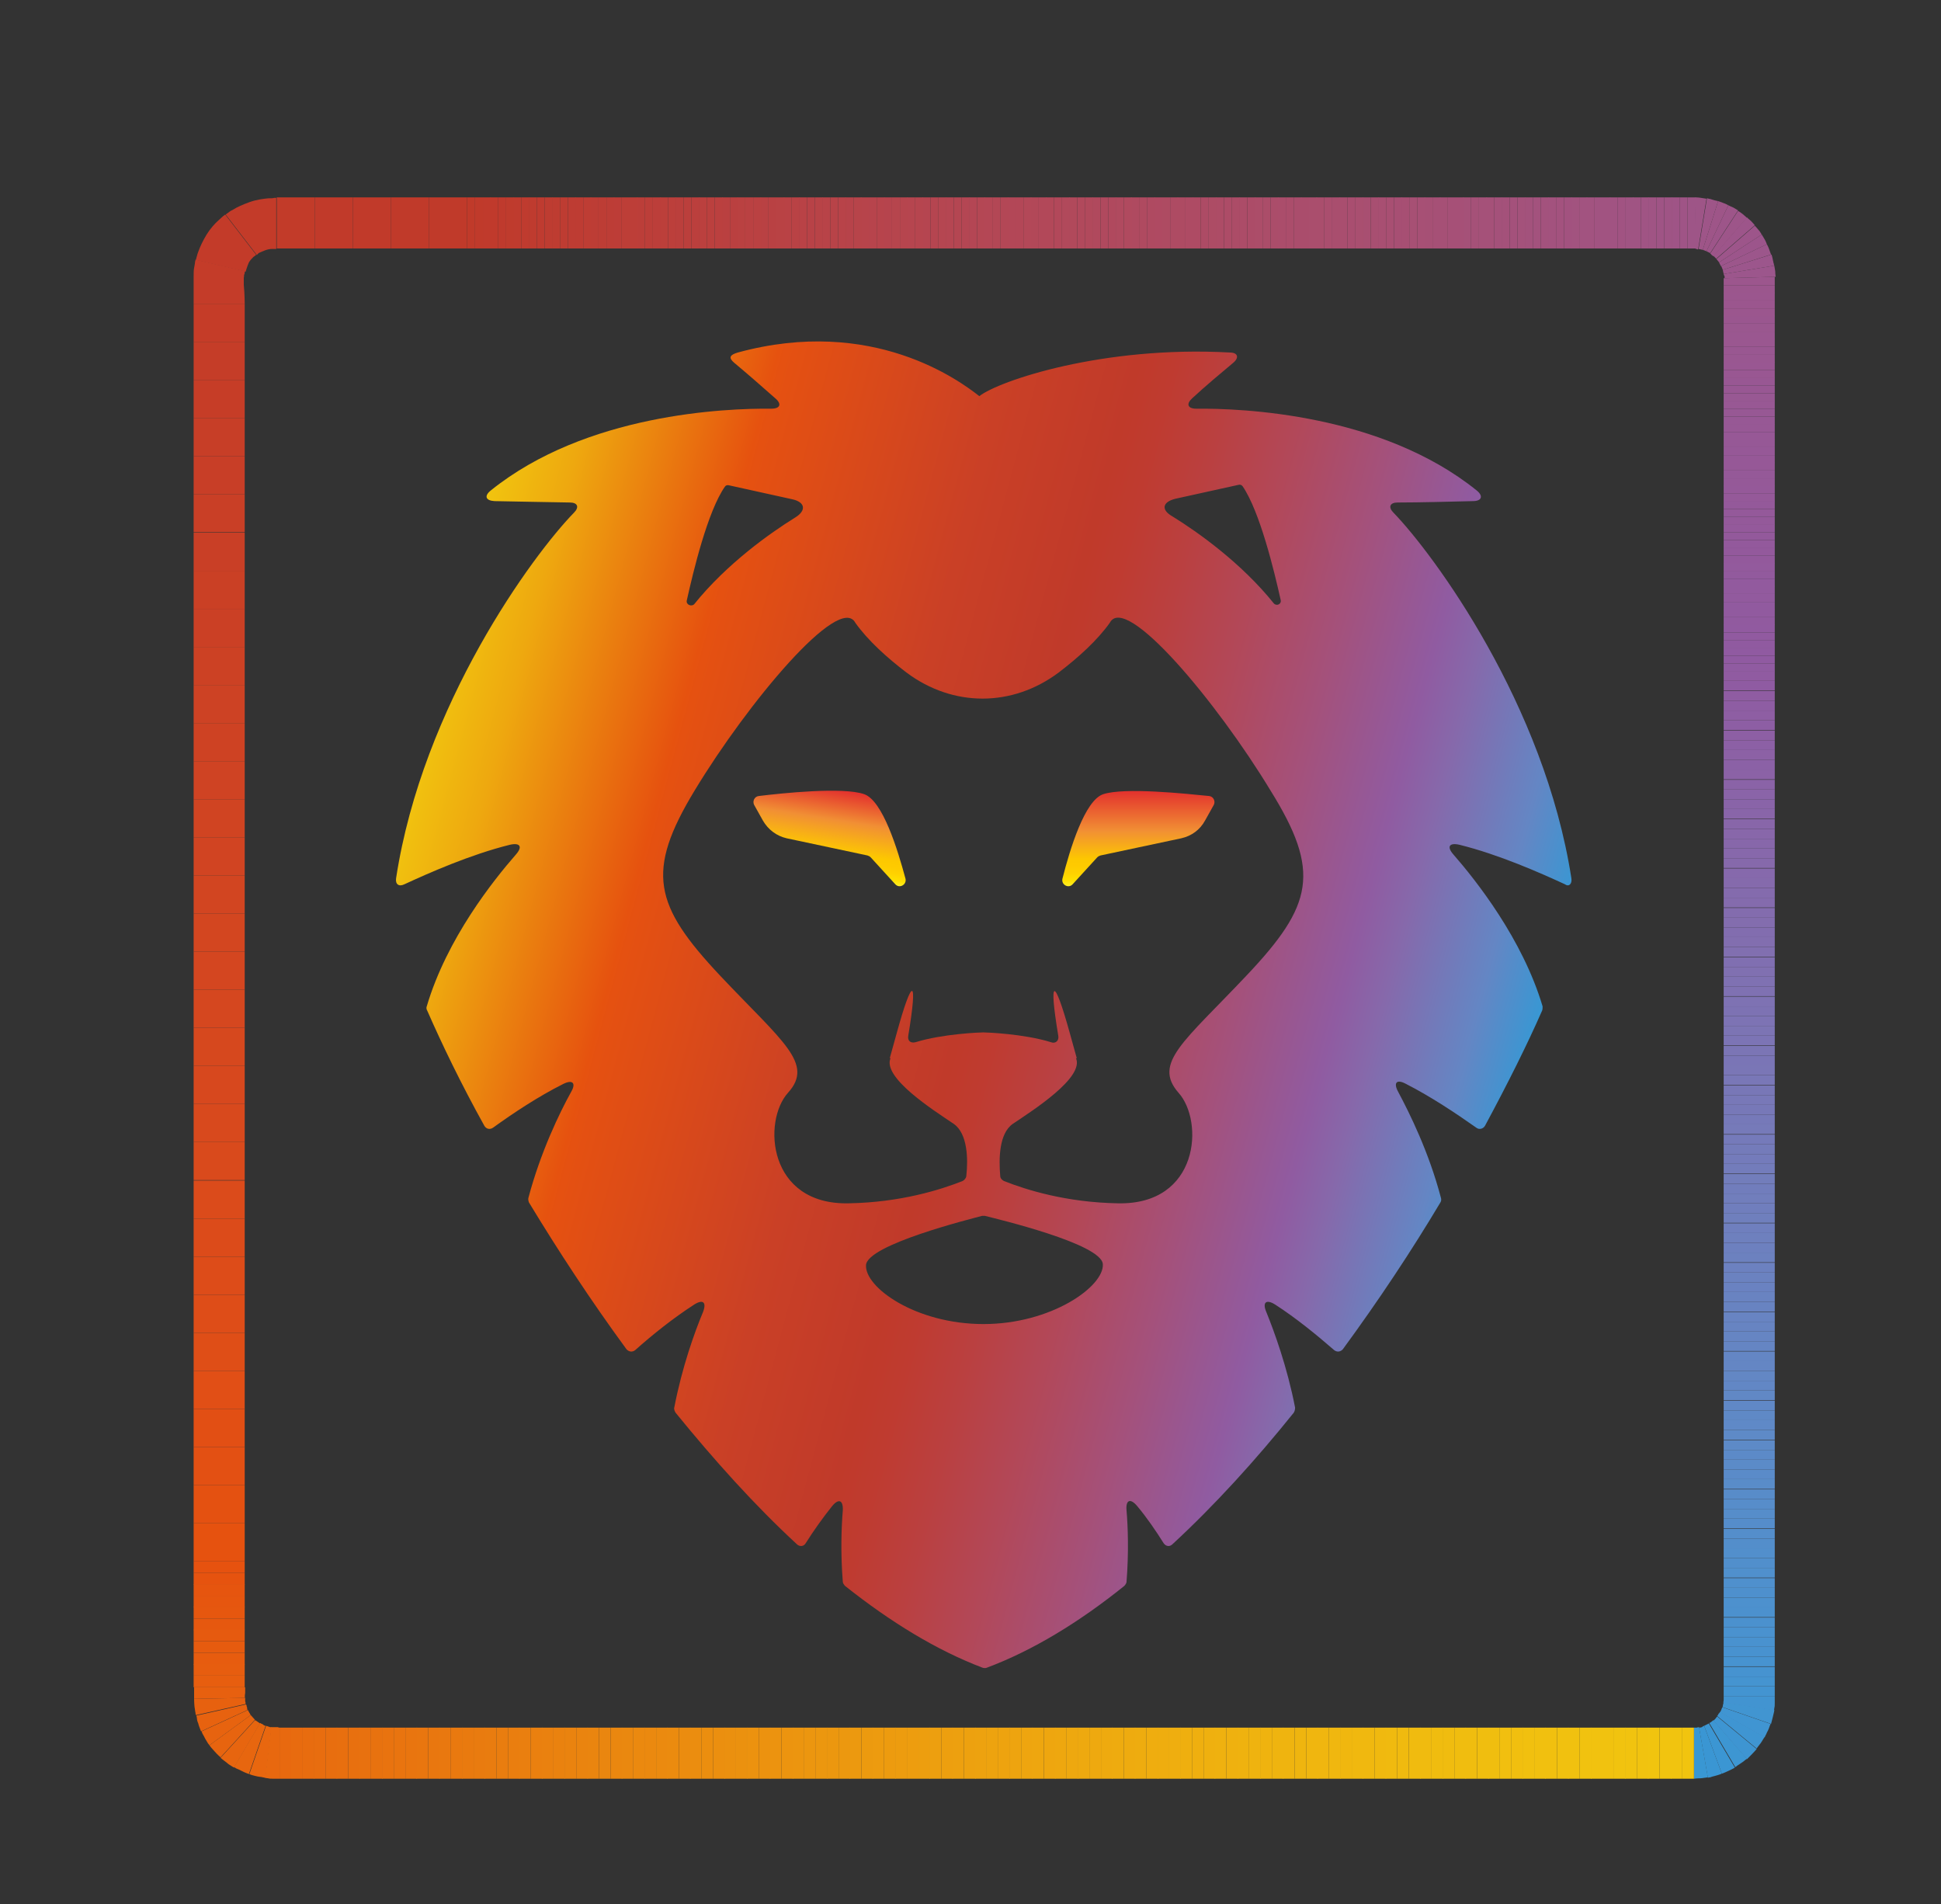 <?xml version="1.0" encoding="utf-8"?>
<!-- Generator: Adobe Illustrator 19.0.0, SVG Export Plug-In . SVG Version: 6.00 Build 0)  -->
<svg version="1.1" xmlns="http://www.w3.org/2000/svg" xmlns:xlink="http://www.w3.org/1999/xlink" x="0px" y="0px"
	 viewBox="0 0 418 410" style="enable-background:new 0 0 418 410;" xml:space="preserve">
<rect x="0" y="0" width="418" height="410" fill="#333333" stroke="none"/>
<style type="text/css">
	.st0{display:none;fill:#E6520F;}
	.st1{fill:url(#XMLID_61_);}
	.st2{fill:url(#XMLID_70_);}
	.st3{fill:url(#XMLID_76_);}
	.st4{fill:#3997D3;}
	.st5{fill:#3A96D3;}
	.st6{fill:#3B96D3;}
	.st7{fill:#3D96D2;}
	.st8{fill:#3E95D2;}
	.st9{fill:#3F95D2;}
	.st10{fill:#4095D2;}
	.st11{fill:#4195D1;}
	.st12{fill:#4294D1;}
	.st13{fill:#4394D1;}
	.st14{fill:#4594D0;}
	.st15{fill:#4693D0;}
	.st16{fill:#4793D0;}
	.st17{fill:#4892CF;}
	.st18{fill:#4992CF;}
	.st19{fill:#4A92CF;}
	.st20{fill:#4B91CE;}
	.st21{fill:#4C91CE;}
	.st22{fill:#4D91CE;}
	.st23{fill:#4E90CD;}
	.st24{fill:#4F90CD;}
	.st25{fill:#5090CD;}
	.st26{fill:#518FCC;}
	.st27{fill:#528FCC;}
	.st28{fill:#538ECB;}
	.st29{fill:#548ECB;}
	.st30{fill:#558DCB;}
	.st31{fill:#568DCA;}
	.st32{fill:#578DCA;}
	.st33{fill:#588CC9;}
	.st34{fill:#598CC9;}
	.st35{fill:#5A8BC9;}
	.st36{fill:#5B8BC8;}
	.st37{fill:#5C8AC8;}
	.st38{fill:#5D8AC7;}
	.st39{fill:#5E8AC7;}
	.st40{fill:#5F89C7;}
	.st41{fill:#5F89C6;}
	.st42{fill:#6088C6;}
	.st43{fill:#6188C5;}
	.st44{fill:#6287C5;}
	.st45{fill:#6387C4;}
	.st46{fill:#6486C4;}
	.st47{fill:#6585C3;}
	.st48{fill:#6685C3;}
	.st49{fill:#6784C2;}
	.st50{fill:#6884C2;}
	.st51{fill:#6883C1;}
	.st52{fill:#6983C1;}
	.st53{fill:#6A82C1;}
	.st54{fill:#6B82C0;}
	.st55{fill:#6C81C0;}
	.st56{fill:#6C81BF;}
	.st57{fill:#6D80BF;}
	.st58{fill:#6E80BE;}
	.st59{fill:#6F7FBE;}
	.st60{fill:#6F7FBD;}
	.st61{fill:#707EBD;}
	.st62{fill:#717EBC;}
	.st63{fill:#717DBC;}
	.st64{fill:#727DBB;}
	.st65{fill:#737CBB;}
	.st66{fill:#747BBB;}
	.st67{fill:#747BBA;}
	.st68{fill:#757ABA;}
	.st69{fill:#767AB9;}
	.st70{fill:#7679B9;}
	.st71{fill:#7778B8;}
	.st72{fill:#7878B8;}
	.st73{fill:#7877B7;}
	.st74{fill:#7977B7;}
	.st75{fill:#7A76B6;}
	.st76{fill:#7A75B6;}
	.st77{fill:#7B75B5;}
	.st78{fill:#7C74B5;}
	.st79{fill:#7C74B4;}
	.st80{fill:#7D73B4;}
	.st81{fill:#7D72B3;}
	.st82{fill:#7E72B3;}
	.st83{fill:#7F71B2;}
	.st84{fill:#8070B1;}
	.st85{fill:#806FB1;}
	.st86{fill:#816FB0;}
	.st87{fill:#826EAF;}
	.st88{fill:#826DAF;}
	.st89{fill:#836DAE;}
	.st90{fill:#836CAE;}
	.st91{fill:#846BAD;}
	.st92{fill:#856AAC;}
	.st93{fill:#8669AC;}
	.st94{fill:#8669AB;}
	.st95{fill:#8768AB;}
	.st96{fill:#8767AA;}
	.st97{fill:#8867AA;}
	.st98{fill:#8866A9;}
	.st99{fill:#8965A9;}
	.st100{fill:#8964A8;}
	.st101{fill:#8A64A8;}
	.st102{fill:#8A63A7;}
	.st103{fill:#8B62A6;}
	.st104{fill:#8B61A6;}
	.st105{fill:#8C61A5;}
	.st106{fill:#8C60A5;}
	.st107{fill:#8D5FA4;}
	.st108{fill:#8D5EA4;}
	.st109{fill:#8E5EA3;}
	.st110{fill:#8E5DA3;}
	.st111{fill:#8F5CA2;}
	.st112{fill:#8F5BA2;}
	.st113{fill:#905BA1;}
	.st114{fill:#905AA1;}
	.st115{fill:#905AA0;}
	.st116{fill:#915AA0;}
	.st117{fill:#915A9F;}
	.st118{fill:#925A9E;}
	.st119{fill:#925A9D;}
	.st120{fill:#935A9D;}
	.st121{fill:#93599C;}
	.st122{fill:#93599B;}
	.st123{fill:#94599B;}
	.st124{fill:#94599A;}
	.st125{fill:#955999;}
	.st126{fill:#955998;}
	.st127{fill:#965897;}
	.st128{fill:#965896;}
	.st129{fill:#975896;}
	.st130{fill:#975895;}
	.st131{fill:#975894;}
	.st132{fill:#985894;}
	.st133{fill:#985893;}
	.st134{fill:#985793;}
	.st135{fill:#995792;}
	.st136{fill:#995791;}
	.st137{fill:#9A5790;}
	.st138{fill:#9A578F;}
	.st139{fill:#9A568F;}
	.st140{fill:#9B568E;}
	.st141{fill:#9B568D;}
	.st142{fill:#9C568D;}
	.st143{fill:#9C568C;}
	.st144{fill:#9C568B;}
	.st145{fill:#9C558B;}
	.st146{fill:#9D558A;}
	.st147{fill:#9D5589;}
	.st148{fill:#9E5588;}
	.st149{fill:#9E5587;}
	.st150{fill:#9F5486;}
	.st151{fill:#9F5485;}
	.st152{fill:#A05484;}
	.st153{fill:#A05483;}
	.st154{fill:#A15382;}
	.st155{fill:#A15381;}
	.st156{fill:#A25380;}
	.st157{fill:#A2537F;}
	.st158{fill:#A2527F;}
	.st159{fill:#A3527E;}
	.st160{fill:#A3527D;}
	.st161{fill:#A3527C;}
	.st162{fill:#A4527B;}
	.st163{fill:#A4517B;}
	.st164{fill:#A4517A;}
	.st165{fill:#A55179;}
	.st166{fill:#A55178;}
	.st167{fill:#A65077;}
	.st168{fill:#A65076;}
	.st169{fill:#A65075;}
	.st170{fill:#A75075;}
	.st171{fill:#A75074;}
	.st172{fill:#A74F73;}
	.st173{fill:#A84F72;}
	.st174{fill:#A84F71;}
	.st175{fill:#A94F70;}
	.st176{fill:#A94E70;}
	.st177{fill:#A94E6F;}
	.st178{fill:#A94E6E;}
	.st179{fill:#AA4E6E;}
	.st180{fill:#AA4E6D;}
	.st181{fill:#AA4D6C;}
	.st182{fill:#AB4D6B;}
	.st183{fill:#AB4D6A;}
	.st184{fill:#AB4D69;}
	.st185{fill:#AC4D69;}
	.st186{fill:#AC4C68;}
	.st187{fill:#AC4C67;}
	.st188{fill:#AD4C67;}
	.st189{fill:#AD4C66;}
	.st190{fill:#AD4C65;}
	.st191{fill:#AD4B65;}
	.st192{fill:#AE4B64;}
	.st193{fill:#AE4B63;}
	.st194{fill:#AE4B62;}
	.st195{fill:#AF4A62;}
	.st196{fill:#AF4A61;}
	.st197{fill:#AF4A60;}
	.st198{fill:#B04A5F;}
	.st199{fill:#B0495E;}
	.st200{fill:#B0495D;}
	.st201{fill:#B1495C;}
	.st202{fill:#B1495B;}
	.st203{fill:#B2485A;}
	.st204{fill:#B24859;}
	.st205{fill:#B24858;}
	.st206{fill:#B34858;}
	.st207{fill:#B34757;}
	.st208{fill:#B34756;}
	.st209{fill:#B34755;}
	.st210{fill:#B44755;}
	.st211{fill:#B44754;}
	.st212{fill:#B44654;}
	.st213{fill:#B44653;}
	.st214{fill:#B44652;}
	.st215{fill:#B54652;}
	.st216{fill:#B54651;}
	.st217{fill:#B54550;}
	.st218{fill:#B6454F;}
	.st219{fill:#B6454E;}
	.st220{fill:#B6454D;}
	.st221{fill:#B6444D;}
	.st222{fill:#B7444C;}
	.st223{fill:#B7444B;}
	.st224{fill:#B7444A;}
	.st225{fill:#B7434A;}
	.st226{fill:#B84349;}
	.st227{fill:#B84348;}
	.st228{fill:#B84347;}
	.st229{fill:#B84247;}
	.st230{fill:#B94246;}
	.st231{fill:#B94245;}
	.st232{fill:#B94244;}
	.st233{fill:#B94143;}
	.st234{fill:#BA4142;}
	.st235{fill:#BA4141;}
	.st236{fill:#BA4040;}
	.st237{fill:#BB403F;}
	.st238{fill:#BB403E;}
	.st239{fill:#BB3F3D;}
	.st240{fill:#BB3F3C;}
	.st241{fill:#BC3F3B;}
	.st242{fill:#BC3F3A;}
	.st243{fill:#BC3E3A;}
	.st244{fill:#BC3E39;}
	.st245{fill:#BD3E38;}
	.st246{fill:#BD3E37;}
	.st247{fill:#BD3D37;}
	.st248{fill:#BD3D36;}
	.st249{fill:#BD3D35;}
	.st250{fill:#BE3D34;}
	.st251{fill:#BE3C33;}
	.st252{fill:#BE3C32;}
	.st253{fill:#BE3C31;}
	.st254{fill:#BF3B30;}
	.st255{fill:#BF3B2F;}
	.st256{fill:#BF3B2E;}
	.st257{fill:#BF3B2D;}
	.st258{fill:#BF3A2D;}
	.st259{fill:#C03A2C;}
	.st260{fill:#C03A2B;}
	.st261{fill:#C03A2A;}
	.st262{fill:#C13A2A;}
	.st263{fill:#C23B29;}
	.st264{fill:#C33B29;}
	.st265{fill:#C43C29;}
	.st266{fill:#C53C28;}
	.st267{fill:#C53D28;}
	.st268{fill:#C63D27;}
	.st269{fill:#C73E27;}
	.st270{fill:#C83E27;}
	.st271{fill:#C93F26;}
	.st272{fill:#CA4025;}
	.st273{fill:#CB4025;}
	.st274{fill:#CC4124;}
	.st275{fill:#CD4224;}
	.st276{fill:#CE4223;}
	.st277{fill:#CF4323;}
	.st278{fill:#D04422;}
	.st279{fill:#D14422;}
	.st280{fill:#D24521;}
	.st281{fill:#D34620;}
	.st282{fill:#D44620;}
	.st283{fill:#D5471F;}
	.st284{fill:#D6481E;}
	.st285{fill:#D7481E;}
	.st286{fill:#D8491D;}
	.st287{fill:#D94A1C;}
	.st288{fill:#DB4B1B;}
	.st289{fill:#DC4B1A;}
	.st290{fill:#DD4C19;}
	.st291{fill:#DE4D18;}
	.st292{fill:#DF4E17;}
	.st293{fill:#E14F16;}
	.st294{fill:#E24F14;}
	.st295{fill:#E35013;}
	.st296{fill:#E45111;}
	.st297{fill:#E6520F;}
	.st298{fill:#E6530F;}
	.st299{fill:#E6550F;}
	.st300{fill:#E6560F;}
	.st301{fill:#E6570F;}
	.st302{fill:#E6580F;}
	.st303{fill:#E65A0F;}
	.st304{fill:#E65B0F;}
	.st305{fill:#E75C0F;}
	.st306{fill:#E75D0F;}
	.st307{fill:#E75E0F;}
	.st308{fill:#E7600F;}
	.st309{fill:#E7610F;}
	.st310{fill:#E7620F;}
	.st311{fill:#E7630F;}
	.st312{fill:#E7640F;}
	.st313{fill:#E7650F;}
	.st314{fill:#E7660F;}
	.st315{fill:#E8670F;}
	.st316{fill:#E8680F;}
	.st317{fill:#E8690F;}
	.st318{fill:#E86B0F;}
	.st319{fill:#E86C0F;}
	.st320{fill:#E86D0F;}
	.st321{fill:#E86E0F;}
	.st322{fill:#E86F0F;}
	.st323{fill:#E8700F;}
	.st324{fill:#E8710F;}
	.st325{fill:#E8720F;}
	.st326{fill:#E9730F;}
	.st327{fill:#E9740F;}
	.st328{fill:#E9750F;}
	.st329{fill:#E9760F;}
	.st330{fill:#E9770F;}
	.st331{fill:#E9780F;}
	.st332{fill:#E9790F;}
	.st333{fill:#E97A0F;}
	.st334{fill:#E97B0F;}
	.st335{fill:#E97C0F;}
	.st336{fill:#E97D0F;}
	.st337{fill:#EA7E0F;}
	.st338{fill:#EA7F0F;}
	.st339{fill:#EA800F;}
	.st340{fill:#EA810F;}
	.st341{fill:#EA820F;}
	.st342{fill:#EA830F;}
	.st343{fill:#EA840F;}
	.st344{fill:#EA850F;}
	.st345{fill:#EA860F;}
	.st346{fill:#EA870F;}
	.st347{fill:#EA880F;}
	.st348{fill:#EB890F;}
	.st349{fill:#EB8A0F;}
	.st350{fill:#EB8B0F;}
	.st351{fill:#EB8C0F;}
	.st352{fill:#EB8D0F;}
	.st353{fill:#EB8E0F;}
	.st354{fill:#EB8F0F;}
	.st355{fill:#EB900F;}
	.st356{fill:#EB910F;}
	.st357{fill:#EC920F;}
	.st358{fill:#EC930F;}
	.st359{fill:#EC940F;}
	.st360{fill:#EC950F;}
	.st361{fill:#EC960F;}
	.st362{fill:#EC970F;}
	.st363{fill:#EC980F;}
	.st364{fill:#EC990F;}
	.st365{fill:#EC9A0F;}
	.st366{fill:#ED9B0F;}
	.st367{fill:#ED9C0F;}
	.st368{fill:#ED9D0F;}
	.st369{fill:#ED9E0F;}
	.st370{fill:#ED9F0F;}
	.st371{fill:#EDA00F;}
	.st372{fill:#EDA10F;}
	.st373{fill:#EDA20F;}
	.st374{fill:#EDA30F;}
	.st375{fill:#EEA30F;}
	.st376{fill:#EEA40F;}
	.st377{fill:#EEA50F;}
	.st378{fill:#EEA60F;}
	.st379{fill:#EEA70F;}
	.st380{fill:#EEA80F;}
	.st381{fill:#EEA90F;}
	.st382{fill:#EEAA0F;}
	.st383{fill:#EEAB0F;}
	.st384{fill:#EEAC0F;}
	.st385{fill:#EFAD0F;}
	.st386{fill:#EFAE0F;}
	.st387{fill:#EFAF0F;}
	.st388{fill:#EFB00F;}
	.st389{fill:#EFB10F;}
	.st390{fill:#EFB20F;}
	.st391{fill:#EFB30F;}
	.st392{fill:#EFB40F;}
	.st393{fill:#EFB50F;}
	.st394{fill:#F0B60F;}
	.st395{fill:#F0B70F;}
	.st396{fill:#F0B80F;}
	.st397{fill:#F0B90F;}
	.st398{fill:#F0BA0F;}
	.st399{fill:#F0BB0F;}
	.st400{fill:#F0BC0F;}
	.st401{fill:#F0BD0F;}
	.st402{fill:#F0BE0F;}
	.st403{fill:#F1BF0F;}
	.st404{fill:#F1C00F;}
	.st405{fill:#F1C10F;}
	.st406{fill:#F1C20F;}
	.st407{fill:#F1C30F;}
	.st408{fill:#F1C40F;}
</style>
<g id="Calque_1">
	<path id="XMLID_1_" class="st0" d="M367.5,375h-313c-6.6,0-12-5.4-12-12V65c0-6.6,5.4-12,12-12h313c6.6,0,12,5.4,12,12v298
		C379.5,369.6,374.1,375,367.5,375z"/>
	<g id="XMLID_9_">
		<linearGradient id="XMLID_61_" gradientUnits="userSpaceOnUse" x1="177.499" y1="188.287" x2="180.396" y2="170.001">
			<stop  offset="0" style="stop-color:#FFEF26"/>
			<stop  offset="5.948725e-002" style="stop-color:#FFE000"/>
			<stop  offset="0.13" style="stop-color:#FFD300"/>
			<stop  offset="0.203" style="stop-color:#FECB00"/>
			<stop  offset="0.281" style="stop-color:#FDC800"/>
			<stop  offset="0.646" style="stop-color:#F18F34"/>
			<stop  offset="1" style="stop-color:#E3312D"/>
		</linearGradient>
		<path id="XMLID_17_" class="st1" d="M186.1,171c-4.6-1.6-17.8-0.2-22.7,0.4c-0.9,0.1-1.4,1.1-1,1.9l1.9,3.4
			c1.1,1.9,2.9,3.3,5.1,3.8l17.4,3.7c0.3,0.1,0.5,0.2,0.7,0.4l5.3,5.8c0.9,1,2.5,0.1,2.2-1.2C193.3,182.9,190.1,172.4,186.1,171z"/>
		<linearGradient id="XMLID_70_" gradientUnits="userSpaceOnUse" x1="245.042" y1="190.836" x2="245.042" y2="170.311">
			<stop  offset="0" style="stop-color:#FFEF26"/>
			<stop  offset="5.948725e-002" style="stop-color:#FFE000"/>
			<stop  offset="0.13" style="stop-color:#FFD300"/>
			<stop  offset="0.203" style="stop-color:#FECB00"/>
			<stop  offset="0.281" style="stop-color:#FDC800"/>
			<stop  offset="0.583" style="stop-color:#F18F34"/>
			<stop  offset="1" style="stop-color:#E3312D"/>
		</linearGradient>
		<path id="XMLID_16_" class="st2" d="M237.6,171c-4,1.3-7.2,11.9-8.8,18.2c-0.3,1.3,1.3,2.2,2.2,1.2l5.3-5.8
			c0.2-0.2,0.4-0.3,0.7-0.4l17.4-3.7c2.2-0.5,4-1.8,5.1-3.8l1.9-3.4c0.4-0.8-0.1-1.8-1-1.9C255.4,170.9,242.2,169.5,237.6,171z"/>
		<g id="XMLID_10_">
			<linearGradient id="XMLID_76_" gradientUnits="userSpaceOnUse" x1="86.15" y1="176.689" x2="325.519" y2="240.828">
				<stop  offset="0" style="stop-color:#F1C40F"/>
				<stop  offset="6.543022e-002" style="stop-color:#EEA80F"/>
				<stop  offset="0.212" style="stop-color:#E6520F"/>
				<stop  offset="0.218" style="stop-color:#E55111"/>
				<stop  offset="0.408" style="stop-color:#CA4026"/>
				<stop  offset="0.517" style="stop-color:#C03A2A"/>
				<stop  offset="0.547" style="stop-color:#BF3B30"/>
				<stop  offset="0.598" style="stop-color:#BA4040"/>
				<stop  offset="0.664" style="stop-color:#B24859"/>
				<stop  offset="0.744" style="stop-color:#A4517B"/>
				<stop  offset="0.829" style="stop-color:#905BA1"/>
				<stop  offset="0.867" style="stop-color:#8669AB"/>
				<stop  offset="0.947" style="stop-color:#6486C4"/>
				<stop  offset="1" style="stop-color:#3997D3"/>
			</linearGradient>
			<path id="XMLID_150_" class="st3" d="M338.4,189.1c-5.8-37.4-29.6-69.7-38.3-78.7c-1.2-1.2-0.8-2.2,0.9-2.2
				c4.9,0,12-0.2,16.2-0.3c1.9,0,2.3-1.1,0.8-2.3c-20.5-16.5-50.5-17.7-60.4-17.6c-1.8,0-2.2-1-0.9-2.2c2.8-2.6,6.5-5.7,8.9-7.7
				c1.3-1.1,1-2.2-0.8-2.2c-27.3-1.5-49.7,6.1-53.9,9.4c-0.4,0.3,0.4,0.3,0,0c-4.2-3.3-23-17.3-52-9.4c-1.7,0.5-2.1,1.1-0.8,2.2
				c2.4,2,6.1,5.2,8.9,7.7c1.4,1.2,1,2.2-0.9,2.2c-9.9-0.1-39.9,1.1-60.4,17.6c-1.5,1.2-1.1,2.2,0.8,2.3c4.2,0.1,11.3,0.2,16.2,0.3
				c1.7,0,2.1,1,0.9,2.2c-8.8,9-32.6,41.4-38.3,78.7c-0.2,1.3,0.6,1.9,1.8,1.3c5.2-2.4,14.2-6.4,22.7-8.5c2.2-0.5,2.8,0.4,1.3,2.1
				c-4.8,5.5-14.9,18.1-19.2,32.7c-0.1,0.2-0.1,0.6,0.1,0.9c3.2,7.3,7.3,15.8,12.3,24.8c0.4,0.7,1.2,0.9,1.9,0.4
				c4.3-3.1,9.7-6.7,15.1-9.4c2-1,2.8-0.2,1.7,1.7c-2.5,4.5-6.6,13-9.2,22.8c-0.1,0.3,0,0.7,0.1,1c6.3,10.4,13.3,21.1,21,31.6
				c0.5,0.6,1.3,0.7,1.9,0.2c3.7-3.3,8.2-6.9,12.7-9.8c1.9-1.2,2.7-0.5,1.9,1.6c-1.8,4.3-4.5,11.8-6.2,20.6
				c-0.1,0.3,0.1,0.8,0.3,1.1c8.3,10.2,17,19.9,26.1,28.3c0.6,0.6,1.5,0.5,1.9-0.2c1.7-2.7,3.7-5.5,5.7-8c1.4-1.7,2.4-1.3,2.3,0.9
				c-0.3,3.6-0.5,9.2,0,15.4c0,0.3,0.3,0.7,0.5,0.9c9.7,7.7,19.6,13.8,29.6,17.6c0.3,0.1,0.7,0.1,0.9,0c9.9-3.7,19.9-9.8,29.6-17.6
				c0.2-0.2,0.5-0.6,0.5-0.9c0.5-6.3,0.3-11.9,0-15.4c-0.2-2.2,0.8-2.7,2.3-0.9c2.1,2.5,4,5.3,5.7,8c0.5,0.7,1.3,0.8,1.9,0.2
				c9.1-8.4,17.9-18.1,26.1-28.3c0.2-0.3,0.3-0.7,0.3-1.1c-1.7-8.8-4.5-16.4-6.2-20.6c-0.9-2.1,0-2.8,1.9-1.6
				c4.5,2.9,8.9,6.5,12.7,9.8c0.6,0.5,1.4,0.4,1.9-0.2c7.7-10.5,14.8-21.2,21-31.6c0.2-0.3,0.2-0.7,0.1-1
				c-2.6-9.9-6.8-18.3-9.2-22.8c-1.1-2-0.3-2.8,1.7-1.7c5.3,2.7,10.7,6.3,15.1,9.4c0.6,0.5,1.5,0.3,1.9-0.4
				c4.9-9.1,9.1-17.5,12.3-24.8c0.1-0.2,0.1-0.6,0.1-0.9c-4.3-14.5-14.4-27.2-19.2-32.7c-1.5-1.7-0.9-2.6,1.3-2.1
				c8.5,2.1,17.5,6.1,22.7,8.5C337.8,191,338.6,190.4,338.4,189.1z M253.1,107.4l13.6-3c0.3-0.1,0.7,0,0.9,0.3
				c3.7,5.4,6.8,18.2,8.2,24.5c0.2,0.9-0.9,1.4-1.5,0.7c-7-8.7-16.3-15.3-21.8-18.7C250,109.8,250.3,108.1,253.1,107.4z
				 M147.9,129.3c1.4-6.3,4.5-19.2,8.2-24.5c0.2-0.3,0.5-0.4,0.9-0.3l13.6,3c2.8,0.6,3.1,2.4,0.7,3.9c-5.5,3.4-14.8,10-21.8,18.7
				C148.9,130.7,147.7,130.2,147.9,129.3z M211.8,285.1c-14.6,0-25.6-7.9-25.3-12.7c0.3-4.4,22.4-9.9,25-10.6c0.2,0,0.4,0,0.6,0
				c2.7,0.7,25.1,6,25.4,10.4C237.8,277,226.4,285.1,211.8,285.1z M268.4,210.1c-13.4,14.2-20.2,18.8-14.6,25.2
				c5.5,6.1,4.5,24.2-13.1,23.8c-11.1-0.2-19.7-2.9-24.5-4.8c-0.4-0.2-0.8-0.6-0.8-1.1c-0.3-3.6-0.3-9.1,2.7-11.2
				c4.3-2.9,15.5-10,13.6-14.2l0.2,0.1l-1.5-5.4c-3.4-12.3-4.6-12.1-2.5,0.5v0c0.2,1.1-0.6,1.8-1.6,1.4c-5.8-1.8-13.9-2.1-14.5-2.1
				c0,0-0.1,0-0.1,0c-0.6,0-8.7,0.3-14.5,2.1c-1.1,0.3-1.8-0.3-1.6-1.4l0,0c2.1-12.6,0.9-12.9-2.5-0.5l-1.5,5.4l0.2-0.1
				c-1.9,4.2,9.3,11.3,13.6,14.2c3,2.1,3.1,7.6,2.7,11.2c0,0.4-0.4,0.9-0.8,1.1c-4.8,1.9-13.4,4.6-24.5,4.8
				c-17.5,0.4-18.6-17.7-13.1-23.8c5.7-6.3-1.2-11-14.6-25.2c-14.3-15.2-16.1-22.4-5.5-39.9c11.5-19,31.2-42.5,34.6-36.1
				c2.7,3.8,6.8,7.5,11,10.7c10,7.5,22.8,7.5,32.8,0c4.2-3.2,8.3-6.9,11-10.7c3.4-6.5,23.1,17.1,34.6,36.1
				C284.5,187.7,282.8,194.9,268.4,210.1z"/>
		</g>
	</g>
	<g id="XMLID_22_">
		<g id="XMLID_1129_">
			<g id="XMLID_1133_">
				<g id="XMLID_1134_">
					<g id="XMLID_1135_">
						<path id="XMLID_1656_" class="st4" d="M364.7,372v11V372z"/>
						<path id="XMLID_1655_" class="st4" d="M365.9,371.9l1.9,10.8c0,0-0.8,0.1-1.5,0.2c-0.8,0-1.5,0.1-1.5,0.1v-11c0,0,0.3,0,0.6,0
							C365.6,371.9,365.9,371.9,365.9,371.9z"/>
						<path id="XMLID_1654_" class="st5" d="M367,371.6l3.8,10.3c0,0-0.2,0.1-0.5,0.2c-0.3,0.1-0.6,0.2-1,0.3
							c-0.4,0.1-0.8,0.2-1,0.3c-0.3,0-0.5,0.1-0.5,0.1l-1.9-10.8c0,0,0.3,0,0.6-0.1C366.7,371.7,367,371.6,367,371.6z"/>
						<path id="XMLID_1653_" class="st6" d="M368,371.1l5.6,9.5c0,0.1-2.8,1.4-2.8,1.3l-3.8-10.3C367,371.6,368,371.1,368,371.1z"/>
						<path id="XMLID_1652_" class="st7" d="M369,370.4l7.2,8.3c0,0-0.1,0.1-0.4,0.3c-0.2,0.2-0.5,0.4-0.8,0.6
							c-0.3,0.2-0.6,0.4-0.9,0.6c-0.2,0.2-0.4,0.3-0.4,0.3l-5.6-9.5c0,0,0.3-0.1,0.5-0.3C368.7,370.6,369,370.4,369,370.4z"/>
						<path id="XMLID_1651_" class="st8" d="M369.8,369.6l8.5,7c0,0-0.5,0.6-1,1.1c-0.5,0.5-1.1,1.1-1.1,1.1l-7.2-8.3
							c0,0,0.2-0.2,0.4-0.4C369.6,369.8,369.8,369.6,369.8,369.6z"/>
						<path id="XMLID_1650_" class="st9" d="M370.4,368.6l9.6,5.4c0,0-0.4,0.7-0.8,1.3c-0.5,0.6-0.9,1.2-0.9,1.2l-8.5-7
							c0,0,0.2-0.2,0.3-0.5C370.3,368.9,370.4,368.6,370.4,368.6z"/>
						<path id="XMLID_1649_" class="st10" d="M370.9,367.6l10.4,3.6c0,0-0.1,0.2-0.2,0.5c-0.1,0.3-0.2,0.6-0.4,1
							c-0.2,0.3-0.3,0.7-0.5,1c-0.1,0.3-0.2,0.4-0.2,0.4l-9.6-5.4C370.5,368.7,370.9,367.6,370.9,367.6z"/>
						<path id="XMLID_1648_" class="st11" d="M371.2,366.5l10.9,1.7c0.1,0-0.7,3-0.7,3l-10.4-3.6
							C370.9,367.6,371.2,366.5,371.2,366.5z"/>
						<path id="XMLID_1647_" class="st12" d="M371.2,365.2h11c0,0,0,0.1,0,0.4c0,0.3,0,0.7,0,1.1c0,0.4,0,0.8-0.1,1.1
							c0,0.3-0.1,0.5-0.1,0.5l-10.9-1.7c0,0,0.1-0.3,0.1-0.6c0-0.1,0-0.3,0-0.4C371.2,365.4,371.2,365.2,371.2,365.2z"/>
						<rect id="XMLID_1646_" x="371.2" y="363.1" class="st13" width="11" height="2.1"/>
						<rect id="XMLID_1645_" x="371.2" y="361" class="st14" width="11" height="2.1"/>
						<rect id="XMLID_1644_" x="371.2" y="358.9" class="st15" width="11" height="2.1"/>
						<rect id="XMLID_1643_" x="371.2" y="356.7" class="st16" width="11" height="2.1"/>
						<rect id="XMLID_1642_" x="371.2" y="354.6" class="st17" width="11" height="2.1"/>
						<rect id="XMLID_1641_" x="371.2" y="352.5" class="st18" width="11" height="2.1"/>
						<rect id="XMLID_1640_" x="371.2" y="350.4" class="st19" width="11" height="2.1"/>
						<rect id="XMLID_1639_" x="371.2" y="348.3" class="st20" width="11" height="2.1"/>
						<rect id="XMLID_1638_" x="371.2" y="346.1" class="st21" width="11" height="2.1"/>
						<rect id="XMLID_1637_" x="371.2" y="344" class="st22" width="11" height="2.1"/>
						<rect id="XMLID_1636_" x="371.2" y="341.9" class="st23" width="11" height="2.1"/>
						<rect id="XMLID_1635_" x="371.2" y="339.8" class="st24" width="11" height="2.1"/>
						<rect id="XMLID_1634_" x="371.2" y="337.6" class="st25" width="11" height="2.1"/>
						<rect id="XMLID_1633_" x="371.2" y="335.5" class="st26" width="11" height="2.1"/>
						<rect id="XMLID_1632_" x="371.2" y="333.4" class="st27" width="11" height="2.1"/>
						<rect id="XMLID_1631_" x="371.2" y="331.3" class="st28" width="11" height="2.1"/>
						<rect id="XMLID_1630_" x="371.2" y="329.2" class="st29" width="11" height="2.1"/>
						<rect id="XMLID_1629_" x="371.2" y="327" class="st30" width="11" height="2.1"/>
						<rect id="XMLID_1628_" x="371.2" y="324.9" class="st31" width="11" height="2.1"/>
						<rect id="XMLID_1627_" x="371.2" y="322.8" class="st32" width="11" height="2.1"/>
						<rect id="XMLID_1626_" x="371.2" y="320.7" class="st33" width="11" height="2.1"/>
						<rect id="XMLID_1625_" x="371.2" y="318.5" class="st34" width="11" height="2.1"/>
						<rect id="XMLID_1624_" x="371.2" y="316.4" class="st35" width="11" height="2.1"/>
						<rect id="XMLID_1623_" x="371.2" y="314.3" class="st36" width="11" height="2.1"/>
						<rect id="XMLID_1622_" x="371.2" y="312.2" class="st37" width="11" height="2.1"/>
						<rect id="XMLID_1621_" x="371.2" y="310.1" class="st38" width="11" height="2.1"/>
						<rect id="XMLID_1620_" x="371.2" y="307.9" class="st39" width="11" height="2.1"/>
						<rect id="XMLID_1619_" x="371.2" y="305.8" class="st40" width="11" height="2.1"/>
						<rect id="XMLID_1618_" x="371.2" y="303.7" class="st41" width="11" height="2.1"/>
						<rect id="XMLID_1617_" x="371.2" y="301.6" class="st42" width="11" height="2.1"/>
						<rect id="XMLID_1616_" x="371.2" y="299.4" class="st43" width="11" height="2.1"/>
						<rect id="XMLID_1615_" x="371.2" y="297.3" class="st44" width="11" height="2.1"/>
						<rect id="XMLID_1614_" x="371.2" y="295.2" class="st45" width="11" height="2.1"/>
						<rect id="XMLID_1613_" x="371.2" y="293.1" class="st46" width="11" height="2.1"/>
						<rect id="XMLID_1612_" x="371.2" y="291" class="st46" width="11" height="2.1"/>
						<rect id="XMLID_1611_" x="371.2" y="288.8" class="st47" width="11" height="2.1"/>
						<rect id="XMLID_1610_" x="371.2" y="286.7" class="st48" width="11" height="2.1"/>
						<rect id="XMLID_1609_" x="371.2" y="284.6" class="st49" width="11" height="2.1"/>
						<rect id="XMLID_1608_" x="371.2" y="282.5" class="st50" width="11" height="2.1"/>
						<rect id="XMLID_1607_" x="371.2" y="280.3" class="st51" width="11" height="2.1"/>
						<rect id="XMLID_1606_" x="371.2" y="278.2" class="st52" width="11" height="2.1"/>
						<rect id="XMLID_1605_" x="371.2" y="276.1" class="st53" width="11" height="2.1"/>
						<rect id="XMLID_1604_" x="371.2" y="274" class="st54" width="11" height="2.1"/>
						<rect id="XMLID_1603_" x="371.2" y="271.9" class="st55" width="11" height="2.1"/>
						<rect id="XMLID_1602_" x="371.2" y="269.7" class="st56" width="11" height="2.1"/>
						<rect id="XMLID_1601_" x="371.2" y="267.6" class="st57" width="11" height="2.1"/>
						<rect id="XMLID_1600_" x="371.2" y="265.5" class="st58" width="11" height="2.1"/>
						<rect id="XMLID_1599_" x="371.2" y="263.4" class="st59" width="11" height="2.1"/>
						<rect id="XMLID_1598_" x="371.2" y="261.2" class="st60" width="11" height="2.1"/>
						<rect id="XMLID_1597_" x="371.2" y="259.1" class="st61" width="11" height="2.1"/>
						<rect id="XMLID_1596_" x="371.2" y="257" class="st62" width="11" height="2.1"/>
						<rect id="XMLID_1595_" x="371.2" y="254.9" class="st63" width="11" height="2.1"/>
						<rect id="XMLID_1594_" x="371.2" y="252.8" class="st64" width="11" height="2.1"/>
						<rect id="XMLID_1593_" x="371.2" y="250.6" class="st65" width="11" height="2.1"/>
						<rect id="XMLID_1592_" x="371.2" y="248.5" class="st66" width="11" height="2.1"/>
						<rect id="XMLID_1591_" x="371.2" y="246.4" class="st67" width="11" height="2.1"/>
						<rect id="XMLID_1590_" x="371.2" y="244.3" class="st68" width="11" height="2.1"/>
						<rect id="XMLID_1589_" x="371.2" y="242.1" class="st69" width="11" height="2.1"/>
						<rect id="XMLID_1588_" x="371.2" y="240" class="st70" width="11" height="2.1"/>
						<rect id="XMLID_1587_" x="371.2" y="237.9" class="st71" width="11" height="2.1"/>
						<rect id="XMLID_1586_" x="371.2" y="235.8" class="st72" width="11" height="2.1"/>
						<rect id="XMLID_1585_" x="371.2" y="233.7" class="st73" width="11" height="2.1"/>
						<rect id="XMLID_1584_" x="371.2" y="231.5" class="st74" width="11" height="2.1"/>
						<rect id="XMLID_1583_" x="371.2" y="229.4" class="st75" width="11" height="2.1"/>
						<rect id="XMLID_1582_" x="371.2" y="227.3" class="st76" width="11" height="2.1"/>
						<rect id="XMLID_1581_" x="371.2" y="225.2" class="st77" width="11" height="2.1"/>
						<rect id="XMLID_1580_" x="371.2" y="223" class="st78" width="11" height="2.1"/>
						<rect id="XMLID_1579_" x="371.2" y="220.9" class="st79" width="11" height="2.1"/>
						<rect id="XMLID_1578_" x="371.2" y="218.8" class="st80" width="11" height="2.1"/>
						<rect id="XMLID_1577_" x="371.2" y="216.7" class="st81" width="11" height="2.1"/>
						<rect id="XMLID_1576_" x="371.2" y="214.6" class="st82" width="11" height="2.1"/>
						<rect id="XMLID_1575_" x="371.2" y="212.4" class="st83" width="11" height="2.1"/>
						<rect id="XMLID_1574_" x="371.2" y="210.3" class="st83" width="11" height="2.1"/>
						<rect id="XMLID_1573_" x="371.2" y="208.2" class="st84" width="11" height="2.1"/>
						<rect id="XMLID_1572_" x="371.2" y="206.1" class="st85" width="11" height="2.1"/>
						<rect id="XMLID_1571_" x="371.2" y="203.9" class="st86" width="11" height="2.1"/>
						<rect id="XMLID_1570_" x="371.2" y="201.8" class="st87" width="11" height="2.1"/>
						<rect id="XMLID_1569_" x="371.2" y="199.7" class="st88" width="11" height="2.1"/>
						<rect id="XMLID_1568_" x="371.2" y="197.6" class="st89" width="11" height="2.1"/>
						<rect id="XMLID_1567_" x="371.2" y="195.5" class="st90" width="11" height="2.1"/>
						<rect id="XMLID_1566_" x="371.2" y="193.3" class="st91" width="11" height="2.1"/>
						<rect id="XMLID_1565_" x="371.2" y="191.2" class="st91" width="11" height="2.1"/>
						<rect id="XMLID_1564_" x="371.2" y="189.1" class="st92" width="11" height="2.1"/>
						<rect id="XMLID_1563_" x="371.2" y="187" class="st93" width="11" height="2.1"/>
						<rect id="XMLID_1562_" x="371.2" y="184.8" class="st94" width="11" height="2.1"/>
						<rect id="XMLID_1561_" x="371.2" y="182.7" class="st95" width="11" height="2.1"/>
						<rect id="XMLID_1560_" x="371.2" y="180.6" class="st96" width="11" height="2.1"/>
						<rect id="XMLID_1559_" x="371.2" y="178.5" class="st97" width="11" height="2.1"/>
						<rect id="XMLID_1558_" x="371.2" y="176.4" class="st98" width="11" height="2.1"/>
						<rect id="XMLID_1557_" x="371.2" y="174.2" class="st99" width="11" height="2.1"/>
						<rect id="XMLID_1556_" x="371.2" y="172.1" class="st100" width="11" height="2.1"/>
						<rect id="XMLID_1555_" x="371.2" y="170" class="st101" width="11" height="2.1"/>
						<rect id="XMLID_1554_" x="371.2" y="167.9" class="st102" width="11" height="2.1"/>
						<rect id="XMLID_1553_" x="371.2" y="165.7" class="st103" width="11" height="2.1"/>
						<rect id="XMLID_1552_" x="371.2" y="163.6" class="st104" width="11" height="2.1"/>
						<rect id="XMLID_1551_" x="371.2" y="161.5" class="st105" width="11" height="2.1"/>
						<rect id="XMLID_1550_" x="371.2" y="159.4" class="st106" width="11" height="2.1"/>
						<rect id="XMLID_1549_" x="371.2" y="157.3" class="st107" width="11" height="2.1"/>
						<rect id="XMLID_1548_" x="371.2" y="155.1" class="st108" width="11" height="2.1"/>
						<rect id="XMLID_1547_" x="371.2" y="153" class="st109" width="11" height="2.1"/>
						<rect id="XMLID_1546_" x="371.2" y="150.9" class="st110" width="11" height="2.1"/>
						<rect id="XMLID_1545_" x="371.2" y="148.8" class="st111" width="11" height="2.1"/>
						<rect id="XMLID_1544_" x="371.2" y="146.6" class="st112" width="11" height="2.1"/>
						<rect id="XMLID_1543_" x="371.2" y="144.5" class="st113" width="11" height="2.1"/>
						<rect id="XMLID_1542_" x="371.2" y="142.9" class="st113" width="11" height="1.7"/>
						<rect id="XMLID_1541_" x="371.2" y="141.2" class="st114" width="11" height="1.7"/>
						<rect id="XMLID_1540_" x="371.2" y="139.5" class="st114" width="11" height="1.7"/>
						<rect id="XMLID_1539_" x="371.2" y="137.9" class="st115" width="11" height="1.7"/>
						<rect id="XMLID_1538_" x="371.2" y="136.2" class="st116" width="11" height="1.7"/>
						<rect id="XMLID_1537_" x="371.2" y="134.5" class="st116" width="11" height="1.7"/>
						<rect id="XMLID_1536_" x="371.2" y="132.9" class="st117" width="11" height="1.7"/>
						<rect id="XMLID_1535_" x="371.2" y="131.2" class="st117" width="11" height="1.7"/>
						<rect id="XMLID_1534_" x="371.2" y="129.6" class="st117" width="11" height="1.7"/>
						<rect id="XMLID_1533_" x="371.2" y="127.9" class="st118" width="11" height="1.7"/>
						<rect id="XMLID_1532_" x="371.2" y="126.2" class="st118" width="11" height="1.7"/>
						<rect id="XMLID_1531_" x="371.2" y="124.6" class="st118" width="11" height="1.7"/>
						<rect id="XMLID_1530_" x="371.2" y="122.9" class="st119" width="11" height="1.7"/>
						<rect id="XMLID_1529_" x="371.2" y="121.2" class="st120" width="11" height="1.7"/>
						<rect id="XMLID_1528_" x="371.2" y="119.6" class="st121" width="11" height="1.7"/>
						<rect id="XMLID_1527_" x="371.2" y="117.9" class="st121" width="11" height="1.7"/>
						<rect id="XMLID_1526_" x="371.2" y="116.3" class="st121" width="11" height="1.7"/>
						<rect id="XMLID_1525_" x="371.2" y="114.6" class="st122" width="11" height="1.7"/>
						<rect id="XMLID_1524_" x="371.2" y="112.9" class="st123" width="11" height="1.7"/>
						<rect id="XMLID_1523_" x="371.2" y="111.3" class="st124" width="11" height="1.7"/>
						<rect id="XMLID_1522_" x="371.2" y="109.6" class="st124" width="11" height="1.7"/>
						<rect id="XMLID_1521_" x="371.2" y="107.9" class="st124" width="11" height="1.7"/>
						<rect id="XMLID_1520_" x="371.2" y="106.3" class="st125" width="11" height="1.7"/>
						<rect id="XMLID_1519_" x="371.2" y="104.6" class="st125" width="11" height="1.7"/>
						<rect id="XMLID_1518_" x="371.2" y="103" class="st126" width="11" height="1.7"/>
						<rect id="XMLID_1517_" x="371.2" y="101.3" class="st126" width="11" height="1.7"/>
						<rect id="XMLID_1516_" x="371.2" y="99.6" class="st127" width="11" height="1.7"/>
						<rect id="XMLID_1515_" x="371.2" y="98" class="st127" width="11" height="1.7"/>
						<rect id="XMLID_1514_" x="371.2" y="96.3" class="st127" width="11" height="1.7"/>
						<rect id="XMLID_1513_" x="371.2" y="94.6" class="st128" width="11" height="1.7"/>
						<rect id="XMLID_1512_" x="371.2" y="93" class="st129" width="11" height="1.7"/>
						<rect id="XMLID_1511_" x="371.2" y="91.3" class="st130" width="11" height="1.7"/>
						<rect id="XMLID_1510_" x="371.2" y="89.7" class="st130" width="11" height="1.7"/>
						<rect id="XMLID_1509_" x="371.2" y="88" class="st131" width="11" height="1.7"/>
						<rect id="XMLID_1508_" x="371.2" y="86.3" class="st132" width="11" height="1.7"/>
						<rect id="XMLID_1507_" x="371.2" y="84.7" class="st133" width="11" height="1.7"/>
						<rect id="XMLID_1506_" x="371.2" y="83" class="st134" width="11" height="1.7"/>
						<rect id="XMLID_1505_" x="371.2" y="81.3" class="st134" width="11" height="1.7"/>
						<rect id="XMLID_1504_" x="371.2" y="79.7" class="st135" width="11" height="1.7"/>
						<rect id="XMLID_1503_" x="371.2" y="78" class="st135" width="11" height="1.7"/>
						<rect id="XMLID_1502_" x="371.2" y="76.4" class="st136" width="11" height="1.7"/>
						<rect id="XMLID_1501_" x="371.2" y="74.7" class="st136" width="11" height="1.7"/>
						<rect id="XMLID_1500_" x="371.2" y="73" class="st137" width="11" height="1.7"/>
						<rect id="XMLID_1499_" x="371.2" y="71.4" class="st137" width="11" height="1.7"/>
						<rect id="XMLID_1498_" x="371.2" y="69.7" class="st138" width="11" height="1.7"/>
						<rect id="XMLID_1497_" x="371.2" y="68" class="st139" width="11" height="1.7"/>
						<rect id="XMLID_1496_" x="371.2" y="66.4" class="st140" width="11" height="1.7"/>
						<rect id="XMLID_1495_" x="371.2" y="64.7" class="st140" width="11" height="1.7"/>
						<rect id="XMLID_1494_" x="371.2" y="63" class="st140" width="11" height="1.7"/>
						<rect id="XMLID_1493_" x="371.2" y="61.4" class="st141" width="11" height="1.7"/>
						<path id="XMLID_1492_" class="st142" d="M371.2,59.9l11-0.3c0,0,0,0.2,0,0.4c0,0.2,0,0.4,0,0.6c0,0.4,0,0.8,0,0.8h-11
							c0,0,0-0.4,0-0.8c0-0.2,0-0.4,0-0.6C371.2,59.9,371.2,59.9,371.2,59.9z"/>
						<path id="XMLID_1491_" class="st143" d="M371.2,59l10.9-1.8c0,0,0.1,0.6,0.2,1.2c0,0.6,0.1,1.2,0.1,1.2l-11,0.3
							c0,0,0-0.2,0-0.4C371.2,59.2,371.2,59,371.2,59z"/>
						<path id="XMLID_1490_" class="st143" d="M371,58.1l10.5-3.3c0,0,0.2,0.6,0.3,1.2c0.1,0.3,0.1,0.6,0.2,0.8
							c0,0.2,0.1,0.4,0.1,0.4L371.2,59C371.2,59,371,58.1,371,58.1z"/>
						<path id="XMLID_1489_" class="st144" d="M370.6,57.3l9.9-4.7c0,0,0.3,0.5,0.5,1.1c0.2,0.6,0.4,1.1,0.4,1.1L371,58.1
							C371,58.1,370.7,57.2,370.6,57.3z"/>
						<path id="XMLID_1488_" class="st145" d="M370.2,56.5l9.2-6c0,0,0.3,0.5,0.6,1c0.3,0.5,0.5,1.1,0.5,1.1l-9.9,4.7
							c0,0-0.1-0.2-0.2-0.4C370.3,56.7,370.2,56.5,370.2,56.5z"/>
						<path id="XMLID_1487_" class="st146" d="M369.6,55.8l8.3-7.2c0,0,0.4,0.4,0.8,0.9c0.2,0.2,0.4,0.5,0.5,0.7
							c0.1,0.2,0.2,0.3,0.2,0.3l-9.2,6c0,0-0.1-0.2-0.3-0.4C369.8,55.9,369.6,55.8,369.6,55.8z"/>
						<path id="XMLID_1486_" class="st146" d="M369,55.1l7.2-8.3c0,0,0.4,0.4,0.9,0.8c0.4,0.4,0.8,0.9,0.8,0.9l-8.3,7.2
							c0,0-0.2-0.2-0.3-0.3C369.2,55.3,369,55.1,369,55.1z"/>
						<path id="XMLID_1485_" class="st147" d="M368.3,54.6l6-9.2c0,0,0.1,0.1,0.3,0.2c0.2,0.1,0.4,0.3,0.7,0.5
							c0.5,0.4,0.9,0.8,0.9,0.8l-7.2,8.3c0,0-0.2-0.2-0.4-0.3C368.5,54.7,368.3,54.6,368.3,54.6z"/>
						<path id="XMLID_1484_" class="st147" d="M367.5,54.1l4.7-9.9c0,0,0.6,0.3,1.1,0.5c0.5,0.3,1,0.6,1,0.6l-6,9.2
							c0,0-0.2-0.1-0.4-0.2C367.7,54.2,367.5,54.1,367.5,54.1z"/>
						<path id="XMLID_1483_" class="st148" d="M366.7,53.8l3.3-10.5c0,0,0.6,0.2,1.1,0.4c0.6,0.2,1.1,0.5,1.1,0.5l-4.7,9.9
							C367.5,54.1,366.7,53.8,366.7,53.8z"/>
						<path id="XMLID_1482_" class="st148" d="M365.8,53.6l1.8-10.9c0,0,0.2,0,0.4,0.1c0.2,0,0.5,0.1,0.8,0.2
							c0.6,0.2,1.2,0.3,1.2,0.3l-3.3,10.5C366.7,53.8,365.8,53.6,365.8,53.6z"/>
						<path id="XMLID_1481_" class="st149" d="M364.9,53.5l0.2-11c0,0,0.6,0,1.2,0.1c0.6,0.1,1.2,0.2,1.2,0.2l-1.8,10.9
							c0,0-0.2,0-0.4-0.1C365.1,53.5,364.9,53.5,364.9,53.5z"/>
						<path id="XMLID_1480_" class="st149" d="M363.4,53.5v-11c0,0,0.4,0,0.8,0c0.2,0,0.4,0,0.6,0c0.2,0,0.4,0,0.4,0l-0.2,11
							c0,0-0.1,0-0.1,0c-0.2,0-0.4,0-0.6,0C363.8,53.5,363.4,53.5,363.4,53.5z"/>
						<rect id="XMLID_1479_" x="361.7" y="42.5" class="st150" width="1.7" height="11"/>
						<rect id="XMLID_1478_" x="360" y="42.5" class="st150" width="1.7" height="11"/>
						<rect id="XMLID_1477_" x="358.4" y="42.5" class="st151" width="1.7" height="11"/>
						<rect id="XMLID_1476_" x="356.7" y="42.5" class="st151" width="1.7" height="11"/>
						<rect id="XMLID_1475_" x="355" y="42.5" class="st152" width="1.7" height="11"/>
						<rect id="XMLID_1474_" x="353.4" y="42.5" class="st152" width="1.7" height="11"/>
						<rect id="XMLID_1473_" x="351.7" y="42.5" class="st153" width="1.7" height="11"/>
						<rect id="XMLID_1472_" x="350.1" y="42.5" class="st153" width="1.7" height="11"/>
						<rect id="XMLID_1471_" x="348.4" y="42.5" class="st154" width="1.7" height="11"/>
						<rect id="XMLID_1470_" x="346.7" y="42.5" class="st154" width="1.7" height="11"/>
						<rect id="XMLID_1469_" x="345.1" y="42.5" class="st155" width="1.7" height="11"/>
						<rect id="XMLID_1468_" x="343.4" y="42.5" class="st155" width="1.7" height="11"/>
						<rect id="XMLID_1467_" x="341.7" y="42.5" class="st156" width="1.7" height="11"/>
						<rect id="XMLID_1466_" x="340.1" y="42.5" class="st156" width="1.7" height="11"/>
						<rect id="XMLID_1465_" x="338.4" y="42.5" class="st157" width="1.7" height="11"/>
						<rect id="XMLID_1464_" x="336.8" y="42.5" class="st158" width="1.7" height="11"/>
						<rect id="XMLID_1463_" x="335.1" y="42.5" class="st159" width="1.7" height="11"/>
						<rect id="XMLID_1462_" x="333.4" y="42.5" class="st159" width="1.7" height="11"/>
						<rect id="XMLID_1461_" x="331.8" y="42.5" class="st160" width="1.7" height="11"/>
						<rect id="XMLID_1460_" x="330.1" y="42.5" class="st160" width="1.7" height="11"/>
						<rect id="XMLID_1459_" x="328.4" y="42.5" class="st161" width="1.7" height="11"/>
						<rect id="XMLID_1458_" x="326.8" y="42.5" class="st162" width="1.7" height="11"/>
						<rect id="XMLID_1457_" x="325.1" y="42.5" class="st163" width="1.7" height="11"/>
						<rect id="XMLID_1456_" x="323.4" y="42.5" class="st164" width="1.7" height="11"/>
						<rect id="XMLID_1455_" x="321.8" y="42.5" class="st164" width="1.7" height="11"/>
						<rect id="XMLID_1454_" x="320.1" y="42.5" class="st165" width="1.7" height="11"/>
						<rect id="XMLID_1453_" x="318.5" y="42.5" class="st165" width="1.7" height="11"/>
						<rect id="XMLID_1452_" x="316.8" y="42.5" class="st166" width="1.7" height="11"/>
						<rect id="XMLID_1451_" x="315.1" y="42.5" class="st166" width="1.7" height="11"/>
						<rect id="XMLID_1450_" x="313.5" y="42.5" class="st167" width="1.7" height="11"/>
						<rect id="XMLID_1449_" x="311.8" y="42.5" class="st167" width="1.7" height="11"/>
						<rect id="XMLID_1448_" x="310.1" y="42.5" class="st168" width="1.7" height="11"/>
						<rect id="XMLID_1447_" x="308.5" y="42.5" class="st168" width="1.7" height="11"/>
						<rect id="XMLID_1446_" x="306.8" y="42.5" class="st169" width="1.7" height="11"/>
						<rect id="XMLID_1445_" x="305.2" y="42.5" class="st170" width="1.7" height="11"/>
						<rect id="XMLID_1444_" x="303.5" y="42.5" class="st171" width="1.7" height="11"/>
						<rect id="XMLID_1443_" x="301.8" y="42.5" class="st172" width="1.7" height="11"/>
						<rect id="XMLID_1442_" x="300.2" y="42.5" class="st172" width="1.7" height="11"/>
						<rect id="XMLID_1441_" x="298.5" y="42.5" class="st173" width="1.7" height="11"/>
						<rect id="XMLID_1440_" x="296.8" y="42.5" class="st173" width="1.7" height="11"/>
						<rect id="XMLID_1439_" x="295.2" y="42.5" class="st174" width="1.7" height="11"/>
						<rect id="XMLID_1438_" x="293.5" y="42.5" class="st174" width="1.7" height="11"/>
						<rect id="XMLID_1437_" x="291.9" y="42.5" class="st175" width="1.7" height="11"/>
						<rect id="XMLID_1436_" x="290.2" y="42.5" class="st176" width="1.7" height="11"/>
						<rect id="XMLID_1435_" x="288.5" y="42.5" class="st177" width="1.7" height="11"/>
						<rect id="XMLID_1434_" x="286.9" y="42.5" class="st178" width="1.7" height="11"/>
						<rect id="XMLID_1433_" x="285.2" y="42.5" class="st179" width="1.7" height="11"/>
						<rect id="XMLID_1432_" x="283.5" y="42.5" class="st180" width="1.7" height="11"/>
						<rect id="XMLID_1431_" x="281.9" y="42.5" class="st180" width="1.7" height="11"/>
						<rect id="XMLID_1430_" x="280.2" y="42.5" class="st181" width="1.7" height="11"/>
						<rect id="XMLID_1429_" x="278.6" y="42.5" class="st181" width="1.7" height="11"/>
						<rect id="XMLID_1428_" x="276.9" y="42.5" class="st182" width="1.7" height="11"/>
						<rect id="XMLID_1427_" x="275.2" y="42.5" class="st182" width="1.7" height="11"/>
						<rect id="XMLID_1426_" x="273.6" y="42.5" class="st183" width="1.7" height="11"/>
						<rect id="XMLID_1425_" x="271.9" y="42.5" class="st184" width="1.7" height="11"/>
						<rect id="XMLID_1424_" x="270.2" y="42.5" class="st185" width="1.7" height="11"/>
						<rect id="XMLID_1423_" x="268.6" y="42.5" class="st186" width="1.7" height="11"/>
						<rect id="XMLID_1422_" x="266.9" y="42.5" class="st186" width="1.7" height="11"/>
						<rect id="XMLID_1421_" x="265.3" y="42.5" class="st187" width="1.7" height="11"/>
						<rect id="XMLID_1420_" x="263.6" y="42.5" class="st188" width="1.7" height="11"/>
						<rect id="XMLID_1419_" x="261.9" y="42.5" class="st189" width="1.7" height="11"/>
						<rect id="XMLID_1418_" x="260.3" y="42.5" class="st190" width="1.7" height="11"/>
						<rect id="XMLID_1417_" x="258.6" y="42.5" class="st191" width="1.7" height="11"/>
						<rect id="XMLID_1416_" x="256.9" y="42.5" class="st192" width="1.7" height="11"/>
						<rect id="XMLID_1415_" x="255.3" y="42.5" class="st192" width="1.7" height="11"/>
						<rect id="XMLID_1414_" x="253.6" y="42.5" class="st193" width="1.7" height="11"/>
						<rect id="XMLID_1413_" x="252" y="42.5" class="st193" width="1.7" height="11"/>
						<rect id="XMLID_1412_" x="250.3" y="42.5" class="st194" width="1.7" height="11"/>
						<rect id="XMLID_1411_" x="248.6" y="42.5" class="st195" width="1.7" height="11"/>
						<rect id="XMLID_1410_" x="247" y="42.5" class="st196" width="1.7" height="11"/>
						<rect id="XMLID_1409_" x="245.3" y="42.5" class="st197" width="1.7" height="11"/>
						<rect id="XMLID_1408_" x="243.6" y="42.5" class="st197" width="1.7" height="11"/>
						<rect id="XMLID_1407_" x="242" y="42.5" class="st198" width="1.7" height="11"/>
						<rect id="XMLID_1406_" x="240.3" y="42.5" class="st198" width="1.7" height="11"/>
						<rect id="XMLID_1405_" x="238.7" y="42.5" class="st199" width="1.7" height="11"/>
						<rect id="XMLID_1404_" x="237" y="42.5" class="st199" width="1.7" height="11"/>
						<rect id="XMLID_1403_" x="235.3" y="42.5" class="st200" width="1.7" height="11"/>
						<rect id="XMLID_1402_" x="233.7" y="42.5" class="st201" width="1.7" height="11"/>
						<rect id="XMLID_1401_" x="232" y="42.5" class="st201" width="1.7" height="11"/>
						<rect id="XMLID_1400_" x="230.3" y="42.5" class="st202" width="1.7" height="11"/>
						<rect id="XMLID_1399_" x="228.7" y="42.5" class="st202" width="1.7" height="11"/>
						<rect id="XMLID_1398_" x="227" y="42.5" class="st203" width="1.7" height="11"/>
						<rect id="XMLID_1397_" x="225.3" y="42.5" class="st204" width="1.7" height="11"/>
						<rect id="XMLID_1396_" x="223.7" y="42.5" class="st204" width="1.7" height="11"/>
						<rect id="XMLID_1395_" x="222" y="42.5" class="st205" width="1.7" height="11"/>
						<rect id="XMLID_1394_" x="220.4" y="42.5" class="st206" width="1.7" height="11"/>
						<rect id="XMLID_1393_" x="218.7" y="42.5" class="st207" width="1.7" height="11"/>
						<rect id="XMLID_1392_" x="217" y="42.5" class="st207" width="1.7" height="11"/>
						<rect id="XMLID_1391_" x="215.4" y="42.5" class="st208" width="1.7" height="11"/>
						<rect id="XMLID_1390_" x="213.7" y="42.5" class="st209" width="1.7" height="11"/>
						<rect id="XMLID_1389_" x="212" y="42.5" class="st210" width="1.7" height="11"/>
						<rect id="XMLID_1388_" x="210.4" y="42.5" class="st211" width="1.7" height="11"/>
						<rect id="XMLID_1387_" x="208.7" y="42.5" class="st212" width="1.7" height="11"/>
						<rect id="XMLID_1386_" x="207.1" y="42.5" class="st213" width="1.7" height="11"/>
						<rect id="XMLID_1385_" x="205.4" y="42.5" class="st214" width="1.7" height="11"/>
						<rect id="XMLID_1384_" x="203.7" y="42.5" class="st215" width="1.7" height="11"/>
						<rect id="XMLID_1383_" x="202.1" y="42.5" class="st216" width="1.7" height="11"/>
						<rect id="XMLID_1382_" x="200.4" y="42.5" class="st217" width="1.7" height="11"/>
						<rect id="XMLID_1381_" x="198.7" y="42.5" class="st217" width="1.7" height="11"/>
						<rect id="XMLID_1380_" x="197.1" y="42.5" class="st218" width="1.7" height="11"/>
						<rect id="XMLID_1379_" x="195.4" y="42.5" class="st218" width="1.7" height="11"/>
						<rect id="XMLID_1378_" x="193.8" y="42.5" class="st219" width="1.7" height="11"/>
						<rect id="XMLID_1377_" x="192.1" y="42.5" class="st220" width="1.7" height="11"/>
						<rect id="XMLID_1376_" x="190.4" y="42.5" class="st221" width="1.7" height="11"/>
						<rect id="XMLID_1375_" x="188.8" y="42.5" class="st222" width="1.7" height="11"/>
						<rect id="XMLID_1374_" x="187.1" y="42.5" class="st222" width="1.7" height="11"/>
						<rect id="XMLID_1373_" x="185.4" y="42.5" class="st223" width="1.7" height="11"/>
						<rect id="XMLID_1372_" x="183.8" y="42.5" class="st224" width="1.7" height="11"/>
						<rect id="XMLID_1371_" x="182.1" y="42.5" class="st225" width="1.7" height="11"/>
						<rect id="XMLID_1370_" x="180.5" y="42.5" class="st226" width="1.7" height="11"/>
						<rect id="XMLID_1369_" x="178.8" y="42.5" class="st227" width="1.7" height="11"/>
						<rect id="XMLID_1368_" x="177.1" y="42.5" class="st227" width="1.7" height="11"/>
						<rect id="XMLID_1367_" x="175.5" y="42.5" class="st228" width="1.7" height="11"/>
						<rect id="XMLID_1366_" x="173.8" y="42.5" class="st229" width="1.7" height="11"/>
						<rect id="XMLID_1365_" x="172.1" y="42.5" class="st230" width="1.7" height="11"/>
						<rect id="XMLID_1364_" x="170.5" y="42.5" class="st231" width="1.7" height="11"/>
						<rect id="XMLID_1363_" x="168.8" y="42.5" class="st231" width="1.7" height="11"/>
						<rect id="XMLID_1362_" x="167.2" y="42.5" class="st232" width="1.7" height="11"/>
						<rect id="XMLID_1361_" x="165.5" y="42.5" class="st233" width="1.7" height="11"/>
						<rect id="XMLID_1360_" x="163.8" y="42.5" class="st233" width="1.7" height="11"/>
						<rect id="XMLID_1359_" x="162.2" y="42.5" class="st234" width="1.7" height="11"/>
						<rect id="XMLID_1358_" x="160.5" y="42.5" class="st234" width="1.7" height="11"/>
						<rect id="XMLID_1357_" x="158.8" y="42.5" class="st235" width="1.7" height="11"/>
						<rect id="XMLID_1356_" x="157.2" y="42.5" class="st236" width="1.7" height="11"/>
						<rect id="XMLID_1355_" x="155.5" y="42.5" class="st236" width="1.7" height="11"/>
						<rect id="XMLID_1354_" x="153.9" y="42.5" class="st237" width="1.7" height="11"/>
						<rect id="XMLID_1353_" x="152.2" y="42.5" class="st238" width="1.7" height="11"/>
						<rect id="XMLID_1352_" x="150.5" y="42.5" class="st238" width="1.7" height="11"/>
						<rect id="XMLID_1351_" x="148.9" y="42.5" class="st239" width="1.7" height="11"/>
						<rect id="XMLID_1350_" x="147.2" y="42.5" class="st240" width="1.7" height="11"/>
						<rect id="XMLID_1349_" x="145.5" y="42.5" class="st240" width="1.7" height="11"/>
						<rect id="XMLID_1348_" x="143.9" y="42.5" class="st241" width="1.7" height="11"/>
						<rect id="XMLID_1347_" x="142.2" y="42.5" class="st242" width="1.7" height="11"/>
						<rect id="XMLID_1346_" x="140.6" y="42.5" class="st243" width="1.7" height="11"/>
						<rect id="XMLID_1345_" x="138.9" y="42.5" class="st244" width="1.7" height="11"/>
						<rect id="XMLID_1344_" x="137.2" y="42.5" class="st244" width="1.7" height="11"/>
						<rect id="XMLID_1343_" x="135.6" y="42.5" class="st245" width="1.7" height="11"/>
						<rect id="XMLID_1342_" x="133.9" y="42.5" class="st246" width="1.7" height="11"/>
						<rect id="XMLID_1341_" x="132.2" y="42.5" class="st247" width="1.7" height="11"/>
						<rect id="XMLID_1340_" x="130.6" y="42.5" class="st248" width="1.7" height="11"/>
						<rect id="XMLID_1339_" x="128.9" y="42.5" class="st249" width="1.7" height="11"/>
						<rect id="XMLID_1338_" x="127.2" y="42.5" class="st249" width="1.7" height="11"/>
						<rect id="XMLID_1337_" x="125.6" y="42.5" class="st250" width="1.7" height="11"/>
						<rect id="XMLID_1336_" x="123.9" y="42.5" class="st251" width="1.7" height="11"/>
						<rect id="XMLID_1335_" x="122.3" y="42.5" class="st251" width="1.7" height="11"/>
						<rect id="XMLID_1334_" x="120.6" y="42.5" class="st252" width="1.7" height="11"/>
						<rect id="XMLID_1333_" x="118.9" y="42.5" class="st253" width="1.7" height="11"/>
						<rect id="XMLID_1332_" x="117.3" y="42.5" class="st253" width="1.7" height="11"/>
						<rect id="XMLID_1331_" x="115.6" y="42.5" class="st254" width="1.7" height="11"/>
						<rect id="XMLID_1330_" x="113.9" y="42.5" class="st255" width="1.7" height="11"/>
						<rect id="XMLID_1329_" x="112.3" y="42.5" class="st255" width="1.7" height="11"/>
						<rect id="XMLID_1328_" x="110.6" y="42.5" class="st256" width="1.7" height="11"/>
						<rect id="XMLID_1327_" x="109" y="42.5" class="st257" width="1.7" height="11"/>
						<rect id="XMLID_1326_" x="107.3" y="42.5" class="st258" width="1.7" height="11"/>
						<rect id="XMLID_1325_" x="105.6" y="42.5" class="st259" width="1.7" height="11"/>
						<rect id="XMLID_1324_" x="104" y="42.5" class="st259" width="1.7" height="11"/>
						<rect id="XMLID_1323_" x="102.3" y="42.5" class="st260" width="1.7" height="11"/>
						<rect id="XMLID_1322_" x="100.6" y="42.5" class="st261" width="1.7" height="11"/>
						<rect id="XMLID_1321_" x="92.4" y="42.5" class="st261" width="8.2" height="11"/>
						<rect id="XMLID_1320_" x="84.2" y="42.5" class="st261" width="8.2" height="11"/>
						<rect id="XMLID_1319_" x="76" y="42.5" class="st262" width="8.2" height="11"/>
						<rect id="XMLID_1318_" x="67.8" y="42.5" class="st262" width="8.2" height="11"/>
						<rect id="XMLID_1317_" x="59.6" y="42.5" class="st263" width="8.2" height="11"/>
						<path id="XMLID_1316_" class="st264" d="M55.3,54.9l-6.7-8.7c0,0,0.1-0.1,0.4-0.3c0.3-0.2,0.6-0.5,1.1-0.7
							c0.9-0.6,2.3-1.2,3.7-1.7c1.4-0.5,2.9-0.7,4-0.8c0.6,0,1,0,1.3-0.1c0.2,0,0.4,0,0.4,0v11c0,0-0.1,0-0.4,0c-0.1,0-0.3,0-0.5,0
							c-0.4,0-1,0.1-1.5,0.3c-0.5,0.2-1,0.4-1.4,0.6C55.5,54.7,55.3,54.9,55.3,54.9z"/>
						<path id="XMLID_1315_" class="st264" d="M52.9,58.5L42.2,56c0,0,0-0.2,0.1-0.5c0.1-0.3,0.2-0.8,0.4-1.3c0.4-1.1,1-2.4,1.8-3.7
							c0.8-1.3,1.8-2.4,2.6-3.1c0.4-0.4,0.8-0.7,1-0.9c0.3-0.2,0.4-0.3,0.4-0.3l6.7,8.7c0,0-0.1,0-0.2,0.1c-0.1,0.1-0.2,0.2-0.4,0.3
							c-0.3,0.3-0.7,0.7-1,1.2C53.2,57.4,52.9,58.5,52.9,58.5z"/>
						<path id="XMLID_1314_" class="st265" d="M52.7,65.4h-11c0,0,0-2.1,0-4.1c0-0.3,0-0.5,0-0.8v-0.4l0-0.2l0-0.3
							c0-0.7,0-1.4,0.1-1.9c0.1-0.6,0.2-1,0.2-1.3c0.1-0.3,0.1-0.5,0.1-0.5l10.7,2.5c0,0,0,0.1-0.1,0.2c0,0.1,0,0.3-0.1,0.5
							c-0.1,0.2,0,0.4-0.1,0.7l0,0.1l0,0.2v0.4c0,0.3,0,0.5,0,0.8C52.7,63.4,52.7,65.4,52.7,65.4z"/>
						<rect id="XMLID_1313_" x="41.7" y="65.4" class="st266" width="11" height="8.2"/>
						<rect id="XMLID_1312_" x="41.7" y="73.6" class="st267" width="11" height="8.2"/>
						<rect id="XMLID_1311_" x="41.7" y="81.8" class="st268" width="11" height="8.2"/>
						<rect id="XMLID_1310_" x="41.7" y="90" class="st269" width="11" height="8.2"/>
						<rect id="XMLID_1309_" x="41.7" y="98.2" class="st270" width="11" height="8.2"/>
						<rect id="XMLID_1308_" x="41.7" y="106.4" class="st271" width="11" height="8.2"/>
						<rect id="XMLID_1307_" x="41.7" y="114.7" class="st271" width="11" height="8.2"/>
						<rect id="XMLID_1306_" x="41.7" y="122.9" class="st272" width="11" height="8.2"/>
						<rect id="XMLID_1305_" x="41.7" y="131.1" class="st273" width="11" height="8.2"/>
						<rect id="XMLID_1304_" x="41.7" y="139.3" class="st274" width="11" height="8.2"/>
						<rect id="XMLID_1303_" x="41.7" y="147.5" class="st275" width="11" height="8.2"/>
						<rect id="XMLID_1302_" x="41.7" y="155.7" class="st276" width="11" height="8.2"/>
						<rect id="XMLID_1301_" x="41.7" y="163.9" class="st277" width="11" height="8.2"/>
						<rect id="XMLID_1300_" x="41.7" y="172.1" class="st278" width="11" height="8.2"/>
						<rect id="XMLID_1299_" x="41.7" y="180.3" class="st279" width="11" height="8.2"/>
						<rect id="XMLID_1298_" x="41.7" y="188.5" class="st280" width="11" height="8.2"/>
						<rect id="XMLID_1297_" x="41.7" y="196.7" class="st281" width="11" height="8.2"/>
						<rect id="XMLID_1296_" x="41.7" y="204.9" class="st282" width="11" height="8.2"/>
						<rect id="XMLID_1295_" x="41.7" y="213.1" class="st283" width="11" height="8.2"/>
						<rect id="XMLID_1294_" x="41.7" y="221.3" class="st284" width="11" height="8.2"/>
						<rect id="XMLID_1293_" x="41.7" y="229.5" class="st285" width="11" height="8.2"/>
						<rect id="XMLID_1292_" x="41.7" y="237.7" class="st286" width="11" height="8.2"/>
						<rect id="XMLID_1291_" x="41.7" y="245.9" class="st287" width="11" height="8.2"/>
						<rect id="XMLID_1290_" x="41.7" y="254.2" class="st288" width="11" height="8.2"/>
						<rect id="XMLID_1289_" x="41.7" y="262.4" class="st289" width="11" height="8.2"/>
						<rect id="XMLID_1288_" x="41.7" y="270.6" class="st290" width="11" height="8.2"/>
						<rect id="XMLID_1287_" x="41.7" y="278.8" class="st291" width="11" height="8.2"/>
						<rect id="XMLID_1286_" x="41.7" y="287" class="st292" width="11" height="8.2"/>
						<rect id="XMLID_1285_" x="41.7" y="295.2" class="st293" width="11" height="8.2"/>
						<rect id="XMLID_1284_" x="41.7" y="303.4" class="st294" width="11" height="8.2"/>
						<rect id="XMLID_1283_" x="41.7" y="311.6" class="st295" width="11" height="8.2"/>
						<rect id="XMLID_1282_" x="41.7" y="319.8" class="st296" width="11" height="8.2"/>
						<rect id="XMLID_1281_" x="41.7" y="328" class="st297" width="11" height="8.2"/>
						<rect id="XMLID_1280_" x="41.7" y="336.2" class="st297" width="11" height="2.5"/>
						<rect id="XMLID_1279_" x="41.7" y="338.7" class="st298" width="11" height="2.5"/>
						<rect id="XMLID_1278_" x="41.7" y="341.1" class="st299" width="11" height="2.5"/>
						<rect id="XMLID_1277_" x="41.7" y="343.6" class="st300" width="11" height="2.5"/>
						<rect id="XMLID_1276_" x="41.7" y="346" class="st301" width="11" height="2.5"/>
						<rect id="XMLID_1275_" x="41.7" y="348.5" class="st302" width="11" height="2.5"/>
						<rect id="XMLID_1274_" x="41.7" y="350.9" class="st303" width="11" height="2.5"/>
						<rect id="XMLID_1273_" x="41.7" y="353.4" class="st304" width="11" height="2.5"/>
						<rect id="XMLID_1272_" x="41.7" y="355.9" class="st305" width="11" height="2.5"/>
						<rect id="XMLID_1271_" x="41.7" y="358.3" class="st306" width="11" height="2.5"/>
						<rect id="XMLID_1270_" x="41.7" y="360.8" class="st307" width="11" height="2.5"/>
						<path id="XMLID_1269_" class="st308" d="M52.8,365.6l-11,0.2c0-0.1,0-0.7,0-1.3c0-0.6,0-1.2,0-1.2h11c0,0,0,0.6,0,1.2
							C52.7,365.1,52.7,365.7,52.8,365.6z"/>
						<path id="XMLID_1268_" class="st309" d="M52.9,366.9l-10.7,2.4c0,0-0.1-0.2-0.1-0.5c-0.1-0.3-0.1-0.8-0.2-1.2
							c-0.1-0.9-0.1-1.8-0.1-1.8l11-0.2c0,0,0,0.3,0,0.7C52.9,366.6,52.9,366.9,52.9,366.9z"/>
						<path id="XMLID_1267_" class="st310" d="M53.3,368.2l-10,4.6c0,0-0.1-0.2-0.2-0.5c-0.1-0.3-0.3-0.7-0.4-1.2
							c-0.2-0.4-0.3-0.9-0.3-1.2c-0.1-0.3-0.1-0.5-0.1-0.5l10.7-2.4c0,0,0,0.1,0.1,0.2c0,0.1,0,0.3,0.1,0.4
							C53.2,367.9,53.3,368.2,53.3,368.2z"/>
						<path id="XMLID_1266_" class="st311" d="M54,369.3l-8.9,6.5c0,0-0.1-0.2-0.3-0.4c-0.2-0.3-0.4-0.7-0.6-1
							c-0.2-0.4-0.4-0.8-0.6-1.1c-0.1-0.3-0.2-0.5-0.2-0.5l10-4.6c0,0,0.1,0.3,0.3,0.6c0.1,0.1,0.2,0.3,0.2,0.4
							C54,369.2,54,369.3,54,369.3z"/>
						<path id="XMLID_1265_" class="st312" d="M54.9,370.3l-7.4,8.1c0,0-0.7-0.6-1.3-1.3c-0.3-0.3-0.6-0.7-0.8-0.9
							c-0.2-0.3-0.3-0.4-0.3-0.4l8.9-6.5C54,369.3,54.9,370.3,54.9,370.3z"/>
						<path id="XMLID_1264_" class="st313" d="M56,371.1l-5.6,9.5c0,0-0.2-0.1-0.5-0.3c-0.3-0.2-0.7-0.4-1-0.7
							c-0.7-0.5-1.4-1.1-1.4-1.1l7.4-8.1C54.9,370.3,56,371.1,56,371.1z"/>
						<path id="XMLID_1263_" class="st314" d="M57.2,371.6l-3.6,10.4c0,0-0.2-0.1-0.5-0.2c-0.3-0.1-0.7-0.3-1.1-0.5
							c-0.4-0.2-0.8-0.4-1.1-0.5c-0.3-0.2-0.5-0.3-0.5-0.3l5.6-9.5c0,0,0.1,0,0.2,0.1c0.1,0.1,0.3,0.1,0.4,0.2
							C56.9,371.6,57.2,371.6,57.2,371.6z"/>
						<path id="XMLID_1262_" class="st315" d="M58.5,371.9l-1.3,10.9c0,0-0.2,0-0.6-0.1c-0.3-0.1-0.8-0.1-1.2-0.2
							c-0.4-0.1-0.9-0.2-1.2-0.3c-0.3-0.1-0.5-0.2-0.5-0.2l3.6-10.4c0,0,0.3,0.1,0.6,0.2c0.2,0.1,0.3,0.1,0.4,0.1
							C58.4,371.9,58.5,371.9,58.5,371.9z"/>
						<path id="XMLID_1261_" class="st316" d="M60.2,372v11c0,0-0.2,0-0.4,0c-0.1,0-0.2,0-0.4,0c-0.1,0-0.1,0-0.2,0l-0.3,0
							c-0.4,0-0.9,0-1.2-0.1c-0.3,0-0.6-0.1-0.6-0.1l1.3-10.9c0,0,0.3,0,0.7,0l0.1,0c0.1,0,0.1,0,0.2,0c0.1,0,0.3,0,0.4,0
							C60.1,372,60.2,372,60.2,372z"/>
						<rect id="XMLID_1260_" x="60.2" y="372" class="st317" width="2.5" height="11"/>
						<rect id="XMLID_1259_" x="62.7" y="372" class="st318" width="2.5" height="11"/>
						<rect id="XMLID_1258_" x="65.2" y="372" class="st319" width="2.5" height="11"/>
						<rect id="XMLID_1257_" x="67.6" y="372" class="st320" width="2.5" height="11"/>
						<rect id="XMLID_1256_" x="70.1" y="372" class="st321" width="2.5" height="11"/>
						<rect id="XMLID_1255_" x="72.5" y="372" class="st322" width="2.5" height="11"/>
						<rect id="XMLID_1254_" x="75" y="372" class="st323" width="2.5" height="11"/>
						<rect id="XMLID_1253_" x="77.4" y="372" class="st324" width="2.5" height="11"/>
						<rect id="XMLID_1252_" x="79.9" y="372" class="st325" width="2.5" height="11"/>
						<rect id="XMLID_1251_" x="82.3" y="372" class="st326" width="2.5" height="11"/>
						<rect id="XMLID_1250_" x="84.8" y="372" class="st327" width="2.5" height="11"/>
						<rect id="XMLID_1249_" x="87.3" y="372" class="st328" width="2.5" height="11"/>
						<rect id="XMLID_1248_" x="89.7" y="372" class="st329" width="2.5" height="11"/>
						<rect id="XMLID_1247_" x="92.2" y="372" class="st330" width="2.5" height="11"/>
						<rect id="XMLID_1246_" x="94.6" y="372" class="st331" width="2.5" height="11"/>
						<rect id="XMLID_1245_" x="97.1" y="372" class="st332" width="2.5" height="11"/>
						<rect id="XMLID_1244_" x="99.5" y="372" class="st333" width="2.5" height="11"/>
						<rect id="XMLID_1243_" x="102" y="372" class="st334" width="2.5" height="11"/>
						<rect id="XMLID_1242_" x="104.4" y="372" class="st335" width="2.5" height="11"/>
						<rect id="XMLID_1241_" x="106.9" y="372" class="st336" width="2.5" height="11"/>
						<rect id="XMLID_1240_" x="109.4" y="372" class="st337" width="2.5" height="11"/>
						<rect id="XMLID_1239_" x="111.8" y="372" class="st338" width="2.5" height="11"/>
						<rect id="XMLID_1238_" x="114.3" y="372" class="st339" width="2.5" height="11"/>
						<rect id="XMLID_1237_" x="116.7" y="372" class="st340" width="2.5" height="11"/>
						<rect id="XMLID_1236_" x="119.2" y="372" class="st341" width="2.5" height="11"/>
						<rect id="XMLID_1235_" x="121.6" y="372" class="st342" width="2.5" height="11"/>
						<rect id="XMLID_1234_" x="124.1" y="372" class="st343" width="2.5" height="11"/>
						<rect id="XMLID_1233_" x="126.5" y="372" class="st344" width="2.5" height="11"/>
						<rect id="XMLID_1232_" x="129" y="372" class="st345" width="2.5" height="11"/>
						<rect id="XMLID_1231_" x="131.5" y="372" class="st346" width="2.5" height="11"/>
						<rect id="XMLID_1230_" x="133.9" y="372" class="st347" width="2.5" height="11"/>
						<rect id="XMLID_1229_" x="136.4" y="372" class="st348" width="2.5" height="11"/>
						<rect id="XMLID_1228_" x="138.8" y="372" class="st348" width="2.5" height="11"/>
						<rect id="XMLID_1227_" x="141.3" y="372" class="st349" width="2.5" height="11"/>
						<rect id="XMLID_1226_" x="143.7" y="372" class="st350" width="2.5" height="11"/>
						<rect id="XMLID_1225_" x="146.2" y="372" class="st351" width="2.5" height="11"/>
						<rect id="XMLID_1224_" x="148.6" y="372" class="st352" width="2.5" height="11"/>
						<rect id="XMLID_1223_" x="151.1" y="372" class="st353" width="2.5" height="11"/>
						<rect id="XMLID_1222_" x="153.6" y="372" class="st354" width="2.5" height="11"/>
						<rect id="XMLID_1221_" x="156" y="372" class="st355" width="2.5" height="11"/>
						<rect id="XMLID_1220_" x="158.5" y="372" class="st356" width="2.5" height="11"/>
						<rect id="XMLID_1219_" x="160.9" y="372" class="st357" width="2.5" height="11"/>
						<rect id="XMLID_1218_" x="163.4" y="372" class="st357" width="2.5" height="11"/>
						<rect id="XMLID_1217_" x="165.8" y="372" class="st358" width="2.5" height="11"/>
						<rect id="XMLID_1216_" x="168.3" y="372" class="st359" width="2.5" height="11"/>
						<rect id="XMLID_1215_" x="170.7" y="372" class="st360" width="2.5" height="11"/>
						<rect id="XMLID_1214_" x="173.2" y="372" class="st361" width="2.5" height="11"/>
						<rect id="XMLID_1213_" x="175.7" y="372" class="st362" width="2.5" height="11"/>
						<rect id="XMLID_1212_" x="178.1" y="372" class="st362" width="2.5" height="11"/>
						<rect id="XMLID_1211_" x="180.6" y="372" class="st363" width="2.5" height="11"/>
						<rect id="XMLID_1210_" x="183" y="372" class="st364" width="2.5" height="11"/>
						<rect id="XMLID_1209_" x="185.5" y="372" class="st365" width="2.5" height="11"/>
						<rect id="XMLID_1208_" x="187.9" y="372" class="st366" width="2.5" height="11"/>
						<rect id="XMLID_1207_" x="190.4" y="372" class="st366" width="2.5" height="11"/>
						<rect id="XMLID_1206_" x="192.8" y="372" class="st367" width="2.5" height="11"/>
						<rect id="XMLID_1205_" x="195.3" y="372" class="st368" width="2.5" height="11"/>
						<rect id="XMLID_1204_" x="197.8" y="372" class="st369" width="2.5" height="11"/>
						<rect id="XMLID_1203_" x="200.2" y="372" class="st370" width="2.5" height="11"/>
						<rect id="XMLID_1202_" x="202.7" y="372" class="st370" width="2.5" height="11"/>
						<rect id="XMLID_1201_" x="205.1" y="372" class="st371" width="2.5" height="11"/>
						<rect id="XMLID_1200_" x="207.6" y="372" class="st372" width="2.5" height="11"/>
						<rect id="XMLID_1199_" x="210" y="372" class="st373" width="2.5" height="11"/>
						<rect id="XMLID_1198_" x="212.5" y="372" class="st374" width="2.5" height="11"/>
						<rect id="XMLID_1197_" x="215" y="372" class="st375" width="2.5" height="11"/>
						<rect id="XMLID_1196_" x="217.4" y="372" class="st376" width="2.5" height="11"/>
						<rect id="XMLID_1195_" x="219.9" y="372" class="st377" width="2.5" height="11"/>
						<rect id="XMLID_1194_" x="222.3" y="372" class="st378" width="2.5" height="11"/>
						<rect id="XMLID_1193_" x="224.8" y="372" class="st378" width="2.5" height="11"/>
						<rect id="XMLID_1192_" x="227.2" y="372" class="st379" width="2.5" height="11"/>
						<rect id="XMLID_1191_" x="229.7" y="372" class="st380" width="2.5" height="11"/>
						<rect id="XMLID_1190_" x="232.1" y="372" class="st381" width="2.5" height="11"/>
						<rect id="XMLID_1189_" x="234.6" y="372" class="st381" width="2.5" height="11"/>
						<rect id="XMLID_1188_" x="237.1" y="372" class="st382" width="2.5" height="11"/>
						<rect id="XMLID_1187_" x="239.5" y="372" class="st383" width="2.5" height="11"/>
						<rect id="XMLID_1186_" x="242" y="372" class="st383" width="2.5" height="11"/>
						<rect id="XMLID_1185_" x="244.4" y="372" class="st384" width="2.5" height="11"/>
						<rect id="XMLID_1184_" x="246.9" y="372" class="st385" width="2.5" height="11"/>
						<rect id="XMLID_1183_" x="249.3" y="372" class="st385" width="2.5" height="11"/>
						<rect id="XMLID_1182_" x="251.8" y="372" class="st386" width="2.5" height="11"/>
						<rect id="XMLID_1181_" x="254.2" y="372" class="st387" width="2.5" height="11"/>
						<rect id="XMLID_1180_" x="256.7" y="372" class="st387" width="2.5" height="11"/>
						<rect id="XMLID_1179_" x="259.2" y="372" class="st388" width="2.5" height="11"/>
						<rect id="XMLID_1178_" x="261.6" y="372" class="st389" width="2.5" height="11"/>
						<rect id="XMLID_1177_" x="264.1" y="372" class="st389" width="2.5" height="11"/>
						<rect id="XMLID_1176_" x="266.5" y="372" class="st390" width="2.5" height="11"/>
						<rect id="XMLID_1175_" x="269" y="372" class="st391" width="2.5" height="11"/>
						<rect id="XMLID_1174_" x="271.4" y="372" class="st391" width="2.5" height="11"/>
						<rect id="XMLID_1173_" x="273.9" y="372" class="st392" width="2.5" height="11"/>
						<rect id="XMLID_1172_" x="276.3" y="372" class="st392" width="2.5" height="11"/>
						<rect id="XMLID_1171_" x="278.8" y="372" class="st393" width="2.5" height="11"/>
						<rect id="XMLID_1170_" x="281.3" y="372" class="st394" width="2.5" height="11"/>
						<rect id="XMLID_1169_" x="283.7" y="372" class="st394" width="2.5" height="11"/>
						<rect id="XMLID_1168_" x="286.2" y="372" class="st395" width="2.5" height="11"/>
						<rect id="XMLID_1167_" x="288.6" y="372" class="st395" width="2.5" height="11"/>
						<rect id="XMLID_1166_" x="291.1" y="372" class="st396" width="2.5" height="11"/>
						<rect id="XMLID_1165_" x="293.5" y="372" class="st396" width="2.5" height="11"/>
						<rect id="XMLID_1164_" x="296" y="372" class="st397" width="2.5" height="11"/>
						<rect id="XMLID_1163_" x="298.4" y="372" class="st398" width="2.5" height="11"/>
						<rect id="XMLID_1162_" x="300.9" y="372" class="st398" width="2.5" height="11"/>
						<rect id="XMLID_1161_" x="303.4" y="372" class="st399" width="2.5" height="11"/>
						<rect id="XMLID_1160_" x="305.8" y="372" class="st399" width="2.5" height="11"/>
						<rect id="XMLID_1159_" x="308.3" y="372" class="st400" width="2.5" height="11"/>
						<rect id="XMLID_1158_" x="310.7" y="372" class="st400" width="2.5" height="11"/>
						<rect id="XMLID_1157_" x="313.2" y="372" class="st401" width="2.5" height="11"/>
						<rect id="XMLID_1156_" x="315.6" y="372" class="st401" width="2.5" height="11"/>
						<rect id="XMLID_1155_" x="318.1" y="372" class="st402" width="2.5" height="11"/>
						<rect id="XMLID_1154_" x="320.5" y="372" class="st402" width="2.5" height="11"/>
						<rect id="XMLID_1153_" x="323" y="372" class="st403" width="2.5" height="11"/>
						<rect id="XMLID_1152_" x="325.5" y="372" class="st403" width="2.5" height="11"/>
						<rect id="XMLID_1151_" x="327.9" y="372" class="st404" width="2.5" height="11"/>
						<rect id="XMLID_1150_" x="330.4" y="372" class="st404" width="2.5" height="11"/>
						<rect id="XMLID_1149_" x="332.8" y="372" class="st404" width="2.5" height="11"/>
						<rect id="XMLID_1148_" x="335.3" y="372" class="st405" width="2.5" height="11"/>
						<rect id="XMLID_1147_" x="337.7" y="372" class="st405" width="2.5" height="11"/>
						<rect id="XMLID_1146_" x="340.2" y="372" class="st406" width="2.5" height="11"/>
						<rect id="XMLID_1145_" x="342.6" y="372" class="st406" width="2.5" height="11"/>
						<rect id="XMLID_1144_" x="345.1" y="372" class="st406" width="2.5" height="11"/>
						<rect id="XMLID_1143_" x="347.6" y="372" class="st407" width="2.5" height="11"/>
						<rect id="XMLID_1142_" x="350" y="372" class="st407" width="2.5" height="11"/>
						<rect id="XMLID_1141_" x="352.5" y="372" class="st407" width="2.5" height="11"/>
						<rect id="XMLID_1140_" x="354.9" y="372" class="st408" width="2.5" height="11"/>
						<rect id="XMLID_1139_" x="357.4" y="372" class="st408" width="2.5" height="11"/>
						<rect id="XMLID_1138_" x="359.8" y="372" class="st408" width="2.5" height="11"/>
						<rect id="XMLID_1137_" x="362.3" y="372" class="st408" width="2.5" height="11"/>
						<path id="XMLID_1136_" class="st408" d="M364.7,383v-11V383z"/>
					</g>
				</g>
			</g>
		</g>
	</g>
</g>
<g id="Calque_2">
</g>
</svg>
